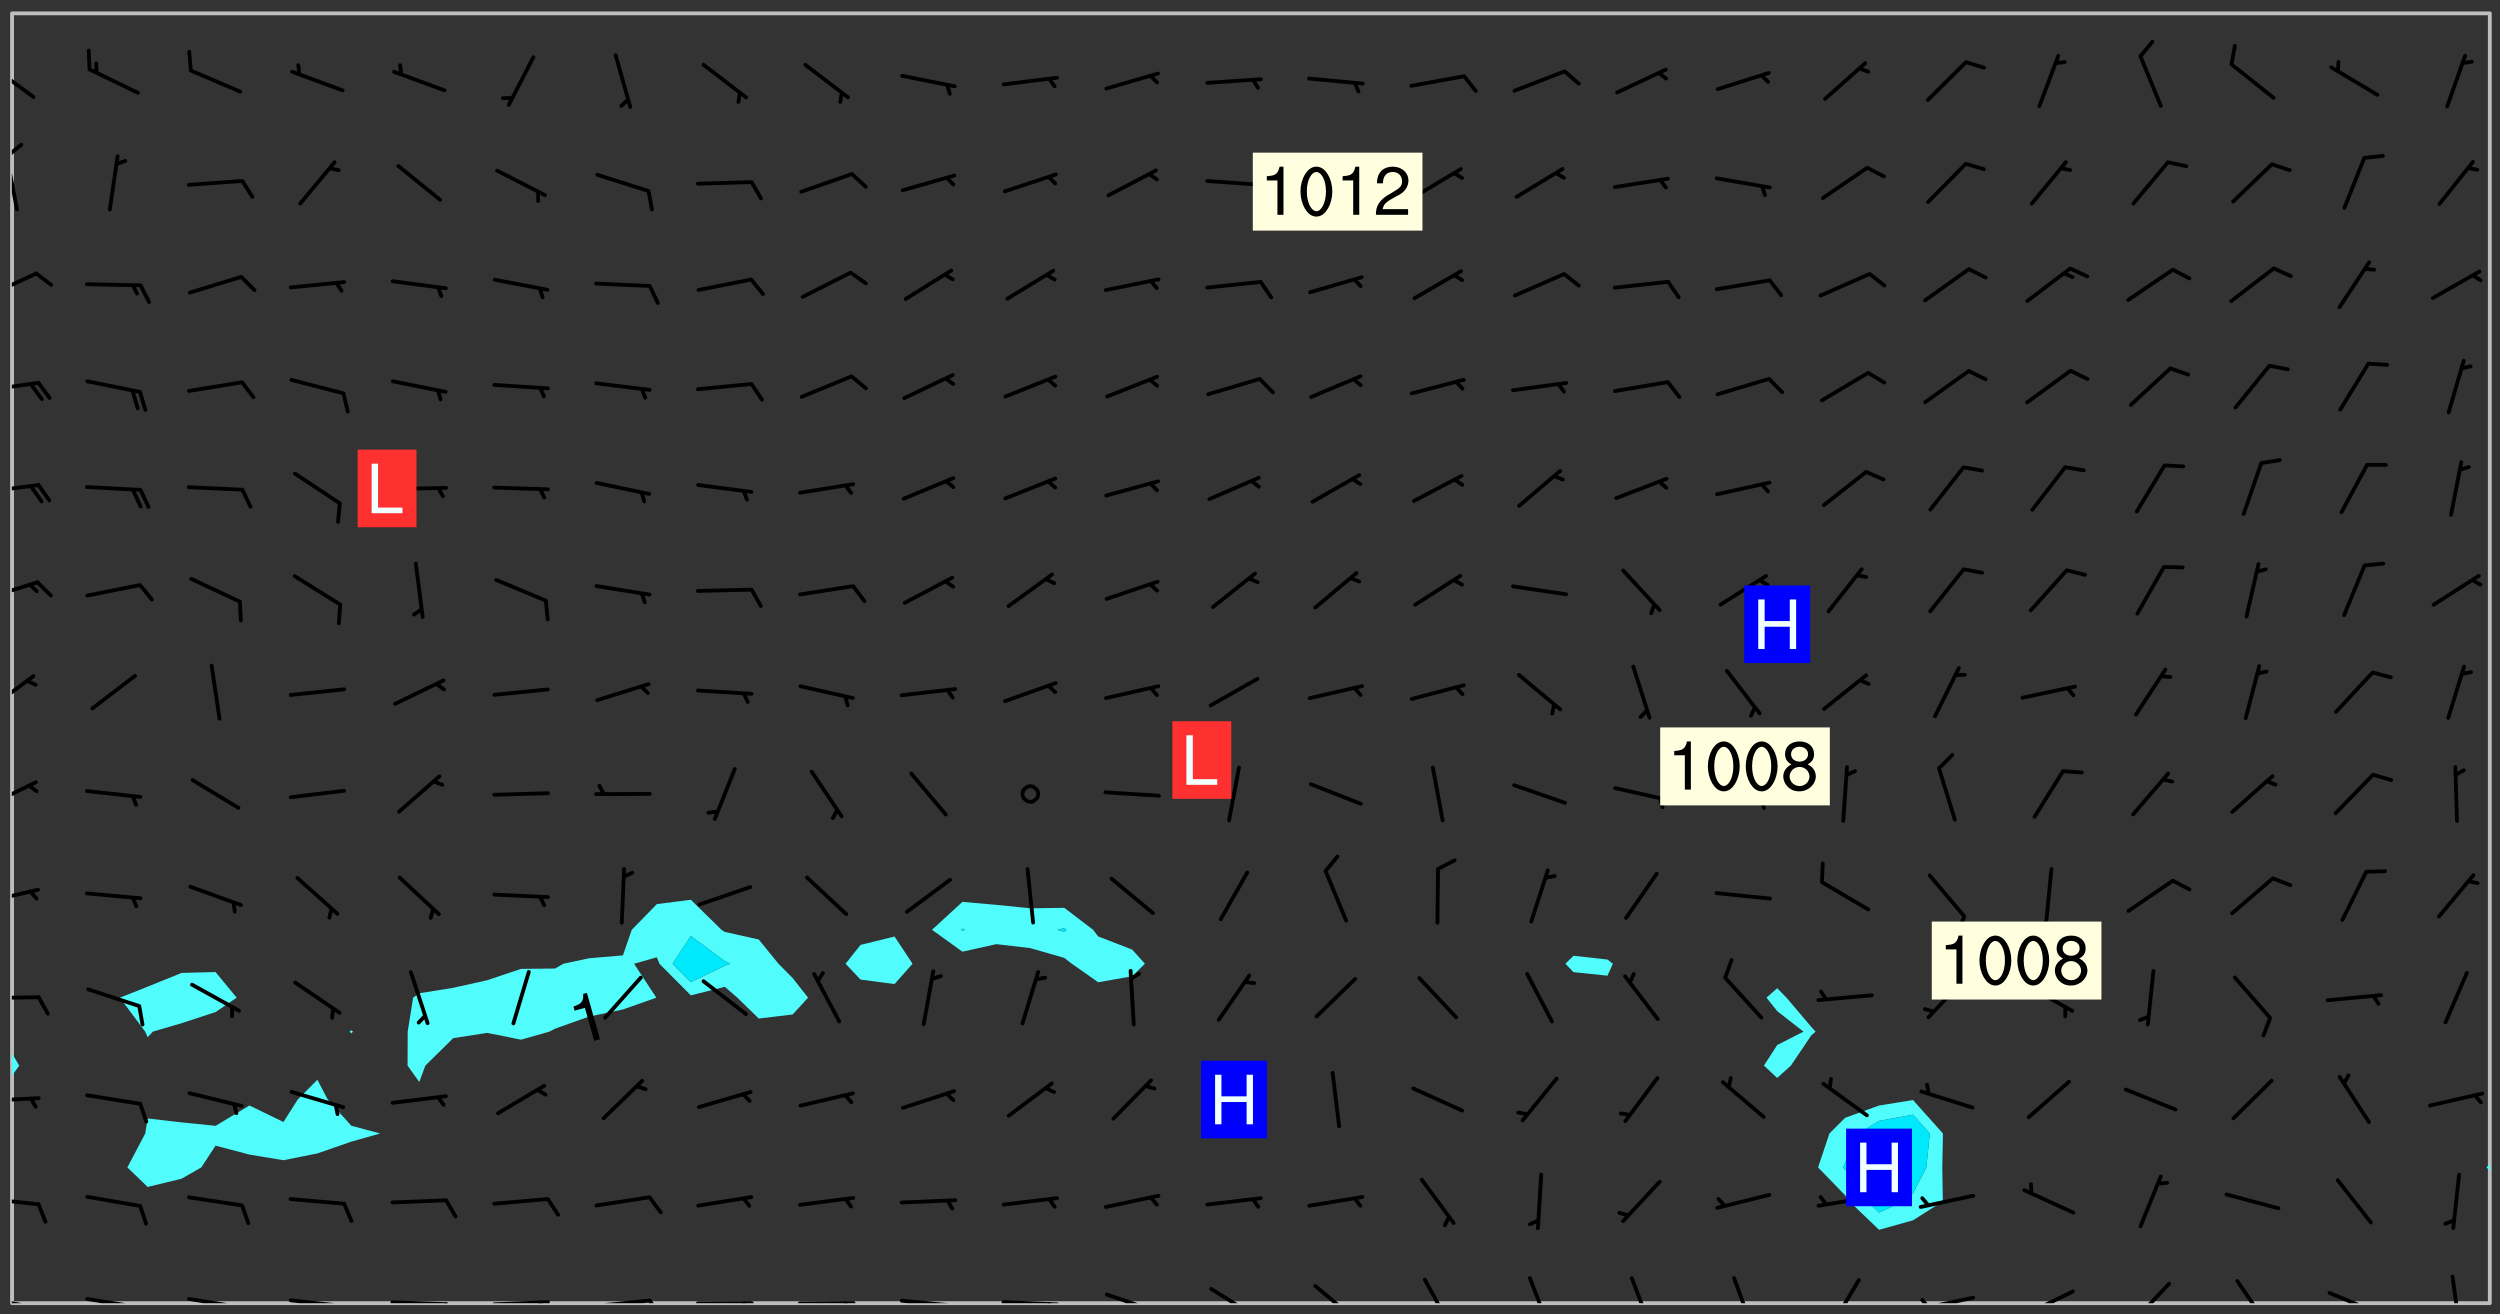 <svg xmlns="http://www.w3.org/2000/svg" role="img" xmlns:xlink="http://www.w3.org/1999/xlink" viewBox="142.45 309.95 326.84 171.84"><rect x="142.45" y="309.95" width="326.84" height="171.84" fill="#333333" stroke="none"/><defs><clipPath id="clip2"><path d="M 144 450 L 145 450 L 145 480.328 L 144 480.328 Z M 144 450"/></clipPath><clipPath id="clip3"><path d="M 144 311.672 L 145 311.672 L 145 448 L 144 448 Z M 144 311.672"/></clipPath><clipPath id="clip4"><path d="M 144 311.672 L 468 311.672 L 468 480.328 L 144 480.328 Z M 144 311.672"/></clipPath><clipPath id="clip5"><path d="M 467 463 L 468 463 L 468 480.328 L 467 480.328 Z M 467 463"/></clipPath><clipPath id="clip6"><path d="M 467 311.672 L 468 311.672 L 468 463 L 467 463 Z M 467 311.672"/></clipPath><clipPath id="clip7"><path d="M 144 479 L 148 479 L 148 480.328 L 144 480.328 Z M 144 479"/></clipPath><clipPath id="clip8"><path d="M 147 480 L 149 480 L 149 480.328 L 147 480.328 Z M 147 480"/></clipPath><clipPath id="clip9"><path d="M 153 479 L 162 479 L 162 480.328 L 153 480.328 Z M 153 479"/></clipPath><clipPath id="clip10"><path d="M 160 480 L 162 480 L 162 480.328 L 160 480.328 Z M 160 480"/></clipPath><clipPath id="clip11"><path d="M 166 479 L 175 479 L 175 480.328 L 166 480.328 Z M 166 479"/></clipPath><clipPath id="clip12"><path d="M 173 480 L 176 480 L 176 480.328 L 173 480.328 Z M 173 480"/></clipPath><clipPath id="clip13"><path d="M 180 479 L 188 479 L 188 480.328 L 180 480.328 Z M 180 479"/></clipPath><clipPath id="clip14"><path d="M 187 480 L 189 480 L 189 480.328 L 187 480.328 Z M 187 480"/></clipPath><clipPath id="clip15"><path d="M 193 479 L 202 479 L 202 480.328 L 193 480.328 Z M 193 479"/></clipPath><clipPath id="clip16"><path d="M 200 480 L 203 480 L 203 480.328 L 200 480.328 Z M 200 480"/></clipPath><clipPath id="clip17"><path d="M 206 479 L 215 479 L 215 480.328 L 206 480.328 Z M 206 479"/></clipPath><clipPath id="clip18"><path d="M 212 479 L 214 479 L 214 480.328 L 212 480.328 Z M 212 479"/></clipPath><clipPath id="clip19"><path d="M 220 479 L 228 479 L 228 480.328 L 220 480.328 Z M 220 479"/></clipPath><clipPath id="clip20"><path d="M 227 479 L 229 479 L 229 480.328 L 227 480.328 Z M 227 479"/></clipPath><clipPath id="clip21"><path d="M 233 480 L 241 480 L 241 480.328 L 233 480.328 Z M 233 480"/></clipPath><clipPath id="clip22"><path d="M 239 480 L 241 480 L 241 480.328 L 239 480.328 Z M 239 480"/></clipPath><clipPath id="clip23"><path d="M 246 480 L 255 480 L 255 480.328 L 246 480.328 Z M 246 480"/></clipPath><clipPath id="clip24"><path d="M 252 480 L 254 480 L 254 480.328 L 252 480.328 Z M 252 480"/></clipPath><clipPath id="clip25"><path d="M 260 479 L 268 479 L 268 480.328 L 260 480.328 Z M 260 479"/></clipPath><clipPath id="clip26"><path d="M 266 480 L 268 480 L 268 480.328 L 266 480.328 Z M 266 480"/></clipPath><clipPath id="clip27"><path d="M 273 479 L 281 479 L 281 480.328 L 273 480.328 Z M 273 479"/></clipPath><clipPath id="clip28"><path d="M 279 480 L 281 480 L 281 480.328 L 279 480.328 Z M 279 480"/></clipPath><clipPath id="clip29"><path d="M 286 478 L 295 478 L 295 480.328 L 286 480.328 Z M 286 478"/></clipPath><clipPath id="clip30"><path d="M 292 480 L 294 480 L 294 480.328 L 292 480.328 Z M 292 480"/></clipPath><clipPath id="clip31"><path d="M 300 478 L 308 478 L 308 480.328 L 300 480.328 Z M 300 478"/></clipPath><clipPath id="clip32"><path d="M 314 477 L 321 477 L 321 480.328 L 314 480.328 Z M 314 477"/></clipPath><clipPath id="clip33"><path d="M 328 476 L 333 476 L 333 480.328 L 328 480.328 Z M 328 476"/></clipPath><clipPath id="clip34"><path d="M 342 476 L 346 476 L 346 480.328 L 342 480.328 Z M 342 476"/></clipPath><clipPath id="clip35"><path d="M 355 476 L 359 476 L 359 480.328 L 355 480.328 Z M 355 476"/></clipPath><clipPath id="clip36"><path d="M 368 476 L 372 476 L 372 480.328 L 368 480.328 Z M 368 476"/></clipPath><clipPath id="clip37"><path d="M 381 477 L 386 477 L 386 480.328 L 381 480.328 Z M 381 477"/></clipPath><clipPath id="clip38"><path d="M 393 479 L 401 479 L 401 480.328 L 393 480.328 Z M 393 479"/></clipPath><clipPath id="clip39"><path d="M 393 479 L 395 479 L 395 480.328 L 393 480.328 Z M 393 479"/></clipPath><clipPath id="clip40"><path d="M 406 478 L 414 478 L 414 480.328 L 406 480.328 Z M 406 478"/></clipPath><clipPath id="clip41"><path d="M 420 477 L 427 477 L 427 480.328 L 420 480.328 Z M 420 477"/></clipPath><clipPath id="clip42"><path d="M 434 477 L 440 477 L 440 480.328 L 434 480.328 Z M 434 477"/></clipPath><clipPath id="clip43"><path d="M 446 478 L 454 478 L 454 480.328 L 446 480.328 Z M 446 478"/></clipPath><clipPath id="clip44"><path d="M 462 476 L 465 476 L 465 480.328 L 462 480.328 Z M 462 476"/></clipPath><clipPath id="clip45"><path d="M 144 466 L 148 466 L 148 468 L 144 468 Z M 144 466"/></clipPath><clipPath id="clip46"><path d="M 144 453 L 148 453 L 148 455 L 144 455 Z M 144 453"/></clipPath><clipPath id="clip47"><path d="M 144 440 L 148 440 L 148 441 L 144 441 Z M 144 440"/></clipPath><clipPath id="clip48"><path d="M 144 426 L 148 426 L 148 429 L 144 429 Z M 144 426"/></clipPath><clipPath id="clip49"><path d="M 144 411 L 148 411 L 148 416 L 144 416 Z M 144 411"/></clipPath><clipPath id="clip50"><path d="M 144 398 L 148 398 L 148 403 L 144 403 Z M 144 398"/></clipPath><clipPath id="clip51"><path d="M 144 385 L 148 385 L 148 389 L 144 389 Z M 144 385"/></clipPath><clipPath id="clip52"><path d="M 144 373 L 148 373 L 148 375 L 144 375 Z M 144 373"/></clipPath><clipPath id="clip53"><path d="M 144 359 L 148 359 L 148 362 L 144 362 Z M 144 359"/></clipPath><clipPath id="clip54"><path d="M 144 345 L 148 345 L 148 349 L 144 349 Z M 144 345"/></clipPath><clipPath id="clip55"><path d="M 144 330 L 145 330 L 145 338 L 144 338 Z M 144 330"/></clipPath><clipPath id="clip56"><path d="M 144 328 L 146 328 L 146 331 L 144 331 Z M 144 328"/></clipPath><clipPath id="clip57"><path d="M 144 318 L 148 318 L 148 323 L 144 323 Z M 144 318"/></clipPath><g id="surface903" clip-path="url(#clip1)"><path fill="#fff" fill-opacity="0" fill-rule="evenodd" d="M 0 0 L 1000 0 L 1000 1000 L 0 1000 Z M 0 0"/><path fill="#d3d3d3" fill-opacity="0" fill-rule="evenodd" d="M162.152 355.867L161.918 356.16 161.977 356.395 162.094 356.566 162.27 356.801 162.562 357.148 162.676 357.207 162.793 357.035 162.852 356.801 163.027 356.625 163.492 356.449 164.191 356.449 164.426 356.742 164.715 357.559 164.773 357.734 164.949 357.965 165.301 358.199 166 358.898 166.172 359.074 166.406 359.422 166.641 359.832 166.93 360.414 167.34 360.879 167.57 361.113 167.805 361.289 167.922 361.52 168.098 361.812 168.27 362.977 168.27 363.211 168.328 363.5 168.387 363.617 168.504 363.734 168.852 364.145 168.969 364.316 169.145 364.492 169.32 364.727 169.438 364.898 169.609 365.25 169.668 365.484 169.902 365.891 170.137 365.832 169.961 366.008 169.902 366.938 169.32 366.938 169.086 366.824 168.738 366.938 168.621 367.055 168.562 367.348 168.504 367.523 168.387 367.695 167.922 367.988 167.863 368.223 167.805 368.336 167.805 368.98 167.863 369.152 167.863 369.562 167.922 369.621 167.922 370.027 167.98 370.434 168.098 370.609 168.156 370.668 168.387 371.309 168.328 371.602 168.328 372.301 168.27 372.883 168.27 373.117 168.211 373.348 168.156 373.699 168.156 375.621 168.211 375.738 168.637 375.738 168.27 375.855 168.246 376.207 169.137 377.375 170.879 377.914 172.219 378.273 172.219 378.812 172.309 379.621 172.844 380.336 174.363 380.605 175.254 380.52 175.344 381.684 175.879 381.863 177.039 381.684 179.094 380.699 180.254 380.336 182.133 380.16 183.828 379.98 183.648 380.699 182.133 380.785 180.883 380.875 180.078 381.145 179.004 381.953 179.273 382.672 179.809 383.57 179.629 384.195 179.363 385.004 179.629 386.082 180.254 386.98 181.059 387.16 182.309 386.98 182.043 387.703 182.141 388.207 182.195 388.5 182.195 388.672 182.254 388.965 182.254 389.371 182.43 389.488 182.781 389.605 183.188 389.605 183.48 389.43 183.594 389.312 183.652 389.195 183.77 388.965 183.828 388.789 184.18 388.324 184.41 388.148 184.586 388.09 184.762 388.148 184.82 388.324 184.938 389.312 184.992 389.781 185.051 389.953 185.168 390.188 185.344 390.246 186.16 390.305 186.449 390.305 186.566 390.539 186.625 390.945 186.684 391.297 186.684 392.402 186.801 392.695 186.918 393.043 187.207 393.742 187.383 394.094 187.965 394.848 188.316 395.023 188.488 395.082 188.957 395.316 189.598 395.781 189.945 396.016 190.238 396.191 190.531 396.246 190.762 396.309 191.578 396.656 191.871 396.832 191.984 397.004 192.336 397.355 192.453 397.531 192.977 398.172 192.977 398.461 193.035 398.812 193.035 399.16 193.094 399.512 193.152 399.801 193.27 399.859 193.441 399.918 193.617 399.918 194.199 400.152 194.375 400.27 194.551 400.559 194.727 400.793 194.84 401.027 195.133 401.258 195.25 401.375 195.25 401.785 195.309 401.84 195.598 402.074 195.832 402.191 195.891 402.309 196.008 402.48 196.066 402.598 196.297 402.832 196.355 403.008 196.59 403.066 196.707 403.125 196.59 403.238 196.531 403.355 196.531 403.473 196.414 403.766 196.297 404.055 196.297 404.637 196.473 404.754 196.59 404.812 196.648 404.93 196.766 405.047 196.879 405.105 197.055 405.453 197.113 405.805 197.172 406.211 197.172 406.387 197.113 406.562 196.996 407.262 196.996 407.434 197.113 407.609 197.406 407.902 197.812 407.902 197.988 408.02 198.105 408.191 198.223 408.484 198.223 408.719 197.695 408.719 197.465 408.484 197.23 408.484 197.055 408.543 196.996 409.242 197.055 409.59 197.172 409.766 197.348 410.176 197.465 410.406 197.754 410.875 197.93 410.93 198.453 410.93 198.688 410.988 199.445 411.629 199.504 411.922 199.504 412.156 199.562 412.215 199.793 412.562 199.793 412.914 199.676 413.086 199.676 413.379 199.969 413.668 200.262 413.844 200.434 413.902 200.727 414.078 201.02 414.195 201.602 414.602 201.891 414.836 202.184 415.012 202.402 415.172 202.418 415.184 202.648 415.359 203.289 415.883 203.465 416.117 203.582 416.293 203.758 416.469 203.871 416.641 203.871 417.281 203.988 417.457 204.457 417.574 205.039 417.691 205.273 417.75 205.504 417.863 205.797 417.98 205.91 418.039 206.496 418.391 206.785 418.562 206.961 418.625 207.137 418.68 207.312 418.738 208.012 419.09 208.301 419.266 208.535 419.32 208.824 419.496 209.059 419.613 209.699 420.02 209.992 420.137 210.164 420.195 210.398 420.254 210.809 420.312 211.039 420.371 211.273 420.488 211.332 420.66 210.922 420.836 211.391 420.895 211.449 421.188 211.562 421.422 211.738 421.477 211.973 421.535 212.148 421.594 212.555 421.711 213.195 421.945 213.312 422.117 213.371 422.352 213.371 422.527 213.312 422.645 213.254 423.051 213.488 423.285 213.605 423.344 213.953 423.461 214.594 423.691 214.77 423.809 215.059 423.926 215.234 424.102 215.469 424.566 216.051 425.672 216.227 425.848 216.574 426.023 216.75 426.141 217.102 426.258 218.148 426.781 218.383 426.84 218.848 426.953 219.141 427.012 219.605 427.188 220.363 427.77 220.598 428.004 220.945 428.469 221.121 428.645 221.41 428.879 222.227 429.578 222.52 429.754 222.809 430.043 223.102 430.219 223.395 430.508 224.09 431.148 224.266 431.324 224.559 431.559 224.848 431.793 225.316 432.082 225.957 432.664 226.305 432.898 226.539 433.191 226.887 433.539 227.238 434.004 228.172 434.996 228.52 435.402 228.637 435.578 228.871 435.637 228.984 435.754 229.629 435.93 229.859 436.043 230.094 436.102 230.387 436.277 230.617 436.395 231.551 437.094 231.957 437.5 232.191 437.676 232.598 437.852 232.832 437.969 233.648 438.316 233.996 438.551 234.23 438.668 234.523 438.957 234.754 439.074 235.512 439.426 235.863 439.598 236.094 439.656 236.387 439.773 236.621 439.832 237.492 440.008 238.309 440.008 238.777 440.238 238.949 440.297 239.824 440.996 240.289 441.113 240.582 441.172 240.758 441.23 240.988 441.289 241.457 441.348 241.805 441.406 242.156 441.465 242.562 441.523 242.855 441.523 243.027 441.582 243.027 441.812 243.203 441.988 243.496 441.988 243.844 442.047 244.195 442.105 244.895 442.223 245.535 442.223 246 441.988 246.293 441.812 246.465 441.695 246.875 441.523 247.164 441.348 248.098 440.883 248.566 440.59 249.09 440.297 249.555 440.125 250.02 439.949 251.07 439.484 251.359 439.367 251.77 439.25 252.059 439.133 252.586 438.957 254.102 438.258 254.684 437.91 254.973 437.852 255.266 437.793 255.613 437.676 256.488 437.445 256.84 437.328 256.953 437.328 257.188 437.27 258.062 437.035 258.297 436.977 259.109 436.977 259.461 436.918 260.277 436.801 260.449 436.742 260.801 436.688 261.094 436.629 261.324 436.57 262.141 436.395 262.316 436.336 262.664 436.336 262.898 436.277 263.363 436.16 264.121 435.988 264.355 435.93 264.703 435.93 265.113 435.812 265.402 435.754 266.688 435.695 266.977 435.695 267.387 435.637 267.617 435.578 267.793 435.578 268.668 435.461 269.074 435.461 269.484 435.344 269.832 435.344 270.184 435.23 271.055 435.172 272.805 435.172 273.852 435.461 274.262 435.578 274.551 435.695 274.902 435.812 275.191 435.93 276.242 436.102 276.531 436.16 276.824 436.16 277.117 436.219 277.289 436.277 277.699 436.336 277.871 436.395 277.988 436.453 278.105 436.453 278.223 436.512 278.574 436.57 278.688 436.57 279.098 436.637 281.02 437.031 282.945 437.426 284.465 437.875 286.16 438.594 288.305 439.398 289.91 438.68 291.34 437.875 292.5 436.797 293.75 436.348 296.785 435.629 298.66 435.27 300.805 433.922 303.039 432.668 305.539 431.41 307.234 430.961 309.02 430.781 310.18 430.512 310.805 431.051 312.145 430.781 312.859 429.793 313.844 428.449 314.289 428.27 315.094 427.91 316.969 427.371 318.754 426.922 320.004 426.652 321.164 426.562 322.863 426.473 324.824 426.203 326.074 426.113 326.613 426.113 327.238 426.023 328.129 426.023 330.273 425.844 332.684 425.664 335.273 425.574 336.969 425.754 338.578 425.844 340.008 426.203 341.168 426.922 343.043 427.91 344.203 429.438 344.469 430.152 345.098 430.242 345.453 431.141 345.988 431.68 346.523 433.207 347.598 433.566 348.133 433.566 347.328 434.102 347.418 435.809 348.133 438.504 349.023 439.309 349.918 440.297 350.633 441.555 352.418 442.094 353.938 441.914 354.293 443.258 355.902 442.453 356.883 441.914 357.152 442.184 357.469 441.969 357.688 441.824 358.488 442.273 358.938 441.914 359.293 441.914 359.828 441.645 360.367 440.926 360.902 440.656 361.527 439.668 362.688 440.117 363.527 440.488 364.922 441.105 366.617 440.926 368.223 440.926 370.008 441.016 370.188 439.309 370.723 437.965 371.527 438.234 372.02 439.082 372.422 439.488 372.332 440.027 372.332 440.387 373.047 440.836 373.758 440.566 375.188 440.566 375.547 441.555 375.992 442.812 376.707 444.156 377.957 444.785 379.652 445.414 380.367 445.234 380.547 444.695 381.527 444.605 381.977 444.965 382.062 446.223 381.797 446.852 381.262 447.031 381.262 447.57 381.977 448.555 382.242 449.094 383.227 450.082 384.027 451.16 383.762 451.52 383.672 452.418 383.047 454.75 382.691 456.816 382.602 458.609 382.422 459.328 382.332 459.867 382.332 461.305 381.352 463.188 380.992 464.895 380.457 465.793 379.652 466.961 379.387 467.5 381.441 468.754 381.527 469.113 381.172 469.652 381.082 469.473 381.082 470.281 381.172 471.719 380.727 472.434 379.652 472.527 379.387 473.242 379.922 474.141 380.727 474.859 381.887 475.668 383.227 475.938 383.672 476.297 383.316 476.746 381.527 476.656 380.277 476.207 379.562 475.488 378.938 475.398 378.762 478.988 378.574 480.297 467.934 480.297 467.934 311.703 412.664 311.703 412.664 360.785 413.426 360.91 416.715 361.453 418.738 364.289 418.738 367.043 421.09 367.375 423.438 367.707 427.488 367.707 426.109 371.867 424.086 372.574 422.062 373.277 421.52 373.621 418.926 375.238 418.738 375.355 416.715 373.277 415.984 370.535 413.312 368.457 411.938 364.957 411.871 364.875 409.914 362.203 412.664 360.785 412.664 311.703 294.422 311.703 294.422 403.117 294.539 403.148 294.672 403.16 294.746 403.234 294.852 403.281 294.941 403.34 295.027 403.398 295.117 403.457 295.414 403.754 295.473 403.844 295.504 403.961 295.531 404.078 295.547 404.215 295.516 404.332 295.457 404.422 295.398 404.508 295.355 404.613 295.309 404.715 295.281 404.836 295.281 404.98 295.457 405.25 295.605 405.398 295.68 405.484 295.754 405.559 295.797 405.664 295.859 405.754 295.918 405.84 295.961 405.945 296.02 406.035 296.066 406.137 296.109 406.242 296.168 406.328 296.285 406.508 296.359 406.582 296.422 406.668 296.48 406.758 296.523 406.863 296.582 406.953 296.641 407.039 296.703 407.129 296.762 407.219 296.805 407.32 296.922 407.5 296.996 407.574 297.055 407.66 297.129 407.734 297.219 407.793 297.324 407.84 297.473 407.84 297.605 407.824 297.738 407.84 297.84 407.793 297.914 407.719 297.961 407.617 297.945 407.484 297.945 407.336 297.898 407.23 297.871 407.113 297.824 407.012 297.797 406.891 297.754 406.789 297.691 406.699 297.648 406.598 297.605 406.492 297.574 406.375 297.559 406.242 297.547 406.105 297.633 406.047 297.691 405.961 297.812 405.93 297.855 406.035 297.871 406.168 297.871 406.285 297.93 406.387 297.988 406.477 298.078 406.535 298.227 406.684 298.285 406.773 298.328 406.879 298.316 406.98 298.402 407.039 298.508 407.086 298.594 407.145 298.684 407.203 298.758 407.277 298.641 407.305 298.535 407.352 298.449 407.41 298.375 407.484 298.316 407.574 298.254 407.66 298.227 407.781 298.18 407.883 298.137 407.988 298.105 408.105 298.094 408.238 298.078 408.371 298.078 408.52 298.105 408.637 298.152 408.742 298.195 408.844 298.254 408.934 298.328 409.008 298.418 409.066 298.492 409.141 298.582 409.199 298.641 409.289 298.684 409.395 298.73 409.496 298.848 409.527 298.98 409.543 299.129 409.543 299.246 409.512 299.352 409.555 299.395 409.66 299.441 409.762 299.469 409.883 299.5 410 299.527 410.117 299.559 410.238 299.586 410.355 299.691 410.398 299.793 410.445 299.926 410.43 300.074 410.578 300.137 410.664 300.211 410.738 300.281 410.812 300.371 410.875 300.477 410.918 300.578 410.961 300.695 410.992 300.832 411.008 300.949 410.977 301.023 410.902 301.051 410.785 301.039 410.652 301.008 410.531 300.98 410.414 301.023 410.309 301.141 410.309 301.23 410.371 301.348 410.398 301.496 410.398 301.629 410.414 301.777 410.414 301.91 410.43 302.043 410.414 302.191 410.414 302.324 410.398 302.457 410.387 302.594 410.398 302.711 410.371 302.844 410.355 303.035 410.297 302.977 410.473 302.961 410.605 302.934 410.727 302.918 410.859 302.859 410.945 302.727 410.961 302.621 411.008 302.516 411.051 302.398 411.082 302.281 411.109 302.016 411.141 301.867 411.141 301.734 411.156 301.66 411.23 301.719 411.316 301.867 411.465 301.984 411.645 302.059 411.715 302.148 411.777 302.238 411.836 302.324 411.895 302.414 411.953 302.516 411.996 302.621 412.059 302.727 412.102 302.812 412.16 302.918 412.207 303.02 412.25 303.199 412.367 303.258 412.457 303.215 412.559 303.168 412.664 303.184 412.797 303.406 413.02 303.465 413.109 303.508 413.211 303.539 413.332 303.582 413.434 303.598 413.566 303.629 413.684 303.641 413.82 303.672 413.938 303.82 414.086 303.922 414.129 304.027 414.172 304.145 414.203 304.277 414.219 304.414 414.234 304.531 414.234 304.648 414.203 304.738 414.145 304.781 414.039 304.828 413.938 304.871 413.832 304.902 413.715 304.914 413.582 304.914 413.434 304.902 413.301 304.887 413.168 304.855 413.051 304.812 412.945 304.766 412.84 304.723 412.738 304.68 412.633 304.664 412.5 304.68 412.367 304.707 412.25 304.738 412.133 304.766 412.012 304.812 411.91 304.902 411.852 304.988 411.789 305.062 411.715 305.152 411.656 305.375 411.434 305.434 411.348 305.508 411.273 305.625 411.094 305.684 411.008 305.684 410.859 305.609 410.785 305.508 410.738 305.402 410.695 305.301 410.652 305.242 410.562 305.195 410.457 305.168 410.34 305.258 410.281 305.375 410.25 305.477 410.207 305.656 410.09 305.805 409.941 305.816 409.809 305.805 409.703 305.715 409.645 305.582 409.66 305.434 409.66 305.301 409.676 305.168 409.66 305.047 409.629 304.961 409.57 304.887 409.496 304.828 409.406 304.766 409.32 304.648 409.141 304.59 409.055 304.621 408.934 304.707 408.875 304.828 408.844 304.887 408.758 304.887 408.637 304.855 408.52 304.797 408.43 304.738 408.344 304.691 408.238 304.664 408.121 304.648 407.988 304.707 407.898 304.781 407.824 304.871 407.766 304.988 407.586 305.062 407.512 305.121 407.426 305.27 407.277 305.391 407.246 305.523 407.23 305.656 407.246 305.73 407.32 305.773 407.426 305.789 407.559 305.758 407.676 305.641 407.707 305.508 407.719 305.359 407.867 305.316 407.973 305.27 408.074 305.242 408.195 305.211 408.312 305.211 408.461 305.242 408.578 305.285 408.684 305.344 408.773 305.418 408.844 305.492 408.918 305.609 408.949 305.73 408.977 305.848 408.949 305.98 408.934 306.098 408.934 306.188 408.992 306.262 409.066 306.309 409.172 306.367 409.258 306.469 409.305 306.602 409.32 306.707 409.363 306.793 409.422 306.781 409.527 306.707 409.602 306.527 409.719 306.469 409.809 306.379 409.867 306.309 409.941 306.234 410.016 306.172 410.105 306.145 410.223 306.129 410.355 306.145 410.488 306.129 410.621 306.129 410.77 306.145 410.902 306.172 411.02 306.203 411.141 306.277 411.215 306.367 411.273 306.453 411.332 306.543 411.391 306.66 411.422 306.66 411.508 306.559 411.555 306.469 411.613 306.203 411.645 306.086 411.672 305.938 411.672 305.832 411.715 305.73 411.762 305.672 411.852 305.609 412.086 305.598 412.219 305.566 412.34 305.551 412.473 305.551 412.766 305.539 412.898 305.551 413.035 305.566 413.168 305.699 413.184 305.832 413.195 305.953 413.227 306.039 413.285 306.113 413.359 306.16 413.465 306.203 413.566 306.219 413.699 306.219 414.145 306.203 414.277 306.203 414.723 306.234 414.988 306.262 415.105 306.277 415.238 306.309 415.355 306.395 415.566 306.426 415.832 306.426 415.98 306.395 416.098 306.367 416.215 306.336 416.336 306.309 416.453 306.277 416.57 306.246 416.691 306.234 416.824 306.219 416.957 306.309 417.016 306.426 416.984 306.527 417 306.574 417.105 306.543 417.371 306.543 417.812 306.5 417.918 306.453 418.023 306.41 418.125 306.367 418.23 306.309 418.316 306.277 418.438 306.234 418.555 306.203 418.672 306.188 418.805 306.203 418.938 306.262 419.027 306.367 419.074 306.453 419.133 306.512 419.219 306.5 419.355 306.469 419.473 306.426 419.574 306.426 420.02 306.41 420.152 306.41 420.301 306.379 420.418 306.336 420.523 306.309 420.641 306.262 420.746 306.219 420.848 306.188 420.969 306.16 421.086 306.129 421.219 306.098 421.336 306.07 421.453 306.027 421.559 305.996 421.676 305.965 421.797 305.953 421.93 305.938 422.062 305.938 422.359 305.965 422.477 305.965 422.625 306.012 423.023 306.039 423.141 306.098 423.23 306.219 423.262 306.367 423.262 306.5 423.246 306.559 423.336 306.559 423.453 306.5 423.543 306.41 423.602 306.309 423.645 306.203 423.691 306.113 423.75 306.027 423.809 305.891 423.824 305.773 423.793 305.641 423.777 305.539 423.824 305.477 423.91 305.465 424.047 305.449 424.18 305.418 424.297 305.391 424.414 305.375 424.547 305.344 424.668 305.344 424.965 305.359 425.098 305.391 425.215 305.391 425.363 305.402 425.496 305.402 425.645 305.375 425.762 305.328 425.863 305.301 425.984 305.27 426.102 305.211 426.191 305.137 426.266 305.035 426.309 304.93 426.355 304.812 426.383 304.691 426.414 304.59 426.367 304.648 426.281 304.754 426.234 304.781 426.117 304.812 426 304.84 425.879 304.871 425.762 304.871 425.613 304.887 425.48 304.855 425.363 304.812 425.258 304.707 425.273 304.633 425.348 304.531 425.391 304.441 425.453 304.367 425.527 304.324 425.629 304.309 425.762 304.277 425.879 304.25 426 304.219 426.117 304.191 426.234 304.16 426.355 304.133 426.473 304.102 426.59 304.059 426.695 303.969 426.754 303.879 426.754 303.762 426.723 303.73 426.637 303.746 426.5 303.715 426.383 303.715 426.234 303.703 426.102 303.703 425.953 303.641 425.719 303.613 425.598 303.57 425.496 303.523 425.391 303.465 425.305 303.406 425.215 303.363 425.109 303.301 425.023 303.152 424.875 303.082 424.801 302.977 424.754 302.871 424.711 302.77 424.668 302.473 424.371 302.383 424.297 302.297 424.238 302.191 424.195 302.102 424.133 302.016 424.074 301.91 424.031 301.82 423.973 301.734 423.91 301.66 423.84 301.555 423.793 301.469 423.734 301.363 423.691 301.273 423.629 301.172 423.586 301.066 423.543 300.98 423.484 300.875 423.438 300.77 423.395 300.668 423.348 300.578 423.289 300.477 423.246 300.371 423.203 300.281 423.141 300.164 423.113 300.031 423.098 299.898 423.113 299.75 423.113 299.617 423.129 299.5 423.098 299.41 423.039 299.336 422.965 299.246 422.906 299.145 422.859 298.996 422.859 298.875 422.832 298.773 422.789 298.699 422.715 298.582 422.535 298.492 422.477 298.391 422.434 298.301 422.371 298.195 422.328 298.105 422.27 298.02 422.211 297.914 422.164 297.855 422.078 297.797 421.988 297.754 421.883 297.707 421.781 297.633 421.707 297.547 421.648 297.473 421.574 297.383 421.516 297.16 421.293 297.117 421.188 297.086 420.922 297.191 420.879 297.336 420.879 297.441 420.922 297.516 420.996 297.605 421.055 297.691 421.113 297.797 421.16 297.887 421.219 298.035 421.367 298.105 421.441 298.254 421.59 298.316 421.676 298.391 421.75 298.477 421.809 298.551 421.883 298.641 421.945 298.73 422.004 298.816 422.062 299.086 422.238 299.188 422.285 299.293 422.328 299.395 422.371 299.441 422.297 299.5 422.211 299.574 422.137 299.645 422.062 299.75 422.105 299.824 422.18 299.883 422.27 299.926 422.371 299.973 422.477 300.016 422.582 300.137 422.609 300.254 422.582 300.328 422.492 300.371 422.387 300.43 422.297 300.504 422.223 300.609 422.18 300.727 422.152 300.859 422.164 300.949 422.223 301.098 422.371 301.156 422.461 301.199 422.566 301.246 422.668 301.289 422.773 301.332 422.875 301.438 422.922 301.543 422.965 301.676 422.98 301.762 422.922 301.82 422.832 301.895 422.758 302 422.715 302.117 422.742 302.223 422.789 302.324 422.832 302.43 422.875 302.531 422.922 302.711 423.039 302.711 423.156 302.695 423.289 302.711 423.422 302.727 423.559 302.785 423.645 302.887 423.691 303.008 423.719 303.125 423.75 303.273 423.75 303.391 423.719 303.449 423.629 303.629 423.512 303.688 423.422 303.762 423.348 303.82 423.262 303.938 423.082 304.117 422.965 304.234 422.996 304.324 423.055 304.367 423.129 304.352 423.262 304.352 423.379 304.441 423.438 304.59 423.438 304.723 423.422 304.855 423.41 305.121 423.379 305.227 423.336 305.344 423.305 305.465 423.277 305.539 423.203 305.609 423.129 305.672 423.039 305.656 422.934 305.609 422.832 305.508 422.789 305.402 422.773 305.285 422.801 305.02 422.832 304.871 422.832 304.797 422.758 304.707 422.699 304.59 422.668 304.473 422.641 304.34 422.625 304.191 422.625 304.059 422.641 303.762 422.641 303.656 422.594 303.508 422.445 303.465 422.344 303.406 422.254 303.629 422.031 303.715 421.973 303.82 421.93 303.938 421.898 304.07 421.883 304.203 421.898 304.34 421.914 304.441 421.957 304.574 421.945 304.664 421.883 304.766 421.84 304.828 421.75 304.781 421.648 304.691 421.59 304.574 421.559 304.473 421.516 304.414 421.426 304.352 421.336 304.352 421.219 304.367 421.086 304.473 421.039 304.547 420.969 304.547 420.848 304.457 420.789 304.426 420.672 304.516 420.613 304.59 420.539 304.633 420.434 304.691 420.344 304.738 420.242 304.754 420.109 304.754 419.961 304.707 419.855 304.664 419.754 304.574 419.695 304.441 419.68 304.34 419.637 304.203 419.621 304.086 419.59 303.641 419.59 303.508 419.574 303.375 419.562 303.242 419.547 303.125 419.516 302.977 419.516 302.844 419.5 302.711 419.488 302.445 419.457 302.324 419.414 302.238 419.355 302.164 419.281 302.164 419.133 302.176 419 302.281 418.953 302.383 418.91 302.516 418.895 302.668 418.895 302.801 418.879 303.094 418.879 303.215 418.91 303.316 418.953 303.406 419.012 303.641 419.074 303.762 419.027 303.852 418.969 303.953 418.926 304.086 418.91 304.191 418.953 304.293 419 304.426 419.012 304.547 418.984 304.691 418.984 304.812 418.953 304.93 418.926 305.035 418.879 305.109 418.805 305.195 418.746 305.344 418.598 305.402 418.512 305.449 418.406 305.477 418.289 305.492 418.184 305.391 418.141 305.301 418.082 305.184 418.051 305.078 418.008 304.988 417.945 304.914 417.859 304.84 417.785 304.738 417.742 304.633 417.695 304.531 417.652 304.473 417.562 304.426 417.461 304.34 417.25 304.277 417.164 304.219 417.074 304.145 417 304.059 416.941 303.789 416.941 303.672 416.973 303.582 417.031 303.48 417.074 303.348 417.09 303.242 417.074 303.215 416.957 303.152 416.867 303.035 416.836 302.934 416.793 302.785 416.645 302.754 416.527 302.738 416.422 302.812 416.348 302.992 416.23 303.109 416.203 303.227 416.172 303.363 416.188 303.465 416.23 303.57 416.273 303.672 416.32 303.777 416.363 303.895 416.395 304.027 416.41 304.145 416.438 304.277 416.453 304.383 416.438 304.473 416.379 304.398 416.305 304.293 416.262 304.219 416.188 304.145 416.098 303.996 415.949 303.91 415.891 303.82 415.832 303.746 415.758 303.656 415.699 303.555 415.652 303.434 415.625 303.332 415.578 303.227 415.535 303.109 415.504 303.008 415.461 302.887 415.43 302.738 415.43 302.621 415.461 302.516 415.504 302.43 415.566 302.25 415.684 302.164 415.742 302.074 415.801 301.969 415.848 301.883 415.906 301.777 415.949 301.676 415.992 301.57 416.039 301.496 416.113 301.438 416.203 301.379 416.289 301.332 416.395 301.273 416.48 301.199 416.555 301.066 416.543 300.949 416.512 300.832 416.512 300.758 416.586 300.668 416.645 300.594 416.719 300.504 416.777 300.418 416.836 300.312 416.883 300.211 416.926 300.074 416.941 299.973 416.898 299.824 416.75 299.719 416.703 299.633 416.703 299.527 416.75 299.426 416.793 299.305 416.824 299.188 416.793 299.113 416.719 299.113 416.602 299.145 416.48 299.219 416.41 299.277 416.32 299.352 416.246 299.469 416.215 299.574 416.172 299.867 416.172 300 416.156 300.137 416.141 300.238 416.098 300.328 416.039 300.43 415.992 300.52 415.934 300.652 415.922 300.742 415.98 300.875 415.992 300.965 415.934 301.051 415.875 301.156 415.832 301.246 415.773 301.332 415.711 301.422 415.652 301.57 415.504 301.629 415.418 301.688 415.328 301.793 415.285 301.926 415.27 302.043 415.297 302.164 415.328 302.223 415.27 302.281 415.18 302.312 414.914 302.34 414.797 302.445 414.809 302.578 414.824 302.68 414.781 302.77 414.723 302.828 414.633 302.902 414.559 302.961 414.469 303.008 414.367 303.02 414.234 303.008 414.102 302.961 413.996 302.812 413.848 302.754 413.758 302.695 413.672 302.652 413.566 302.652 413.121 302.668 412.988 302.668 412.84 302.68 412.707 302.621 412.648 302.531 412.707 302.43 412.664 302.25 412.547 302.164 412.488 302.102 412.398 302.043 412.309 301.969 412.234 301.883 412.176 301.762 412.207 301.66 412.219 301.555 412.266 301.469 412.324 301.363 412.367 301.215 412.516 301.125 412.574 301.039 412.633 300.949 412.695 300.844 412.738 300.711 412.754 300.711 412.633 300.816 412.59 300.934 412.559 301.008 412.488 301.051 412.383 301.051 412.234 301.023 412.117 300.875 411.969 300.742 411.953 300.594 411.953 300.477 411.984 300.371 412.027 300.27 412.07 300.18 412.133 300.062 412.16 299.988 412.086 300 411.953 299.957 411.852 299.914 411.746 299.824 411.688 299.707 411.715 299.586 411.746 299.469 411.777 299.367 411.82 299.246 411.852 299.145 411.895 299.039 411.938 298.949 411.996 298.848 412.012 298.848 411.895 298.863 411.762 298.805 411.672 298.73 411.715 298.582 411.863 298.523 411.953 298.449 412.027 298.402 412.133 298.359 412.234 298.285 412.309 298.227 412.398 298.152 412.473 298.094 412.559 298.02 412.633 297.93 412.695 297.855 412.766 297.781 412.84 297.68 412.855 297.547 412.871 297.441 412.828 297.441 412.707 297.59 412.559 297.633 412.457 297.691 412.367 297.738 412.266 297.781 412.16 297.84 412.07 297.871 411.953 297.914 411.852 297.945 411.73 297.973 411.613 298.02 411.508 298.062 411.406 298.105 411.301 298.18 411.23 298.27 411.168 298.359 411.109 298.461 411.066 298.758 411.066 299.023 411.035 299.129 410.992 299.055 410.918 298.938 410.887 298.832 410.844 298.742 410.785 298.641 410.738 298.551 410.68 298.449 410.637 298.344 410.594 298.254 410.531 298.168 410.473 298.062 410.43 297.961 410.387 297.84 410.355 297.723 410.324 297.621 410.281 297.5 410.25 297.398 410.207 297.309 410.148 297.266 410.043 297.25 409.91 297.352 409.867 297.484 409.852 297.621 409.867 297.754 409.852 297.855 409.809 297.914 409.719 297.93 409.613 297.84 409.555 297.766 409.48 297.664 409.438 297.574 409.379 297.426 409.23 297.383 409.125 297.367 408.992 297.367 408.699 297.309 408.609 297.219 408.551 297.145 408.477 297.102 408.371 297.07 408.254 297.012 408.164 296.938 408.09 296.82 408.062 296.746 407.988 296.656 407.93 296.566 407.867 296.48 407.809 296.406 407.734 296.348 407.648 296.301 407.543 296.215 407.484 296.066 407.336 295.871 407.277 295.738 407.293 295.637 407.336 295.562 407.41 295.516 407.512 295.473 407.617 295.414 407.707 295.355 407.793 295.059 408.09 294.969 408.148 294.883 408.148 294.82 408.062 294.777 407.957 294.809 407.84 294.867 407.75 294.895 407.633 294.883 407.5 294.793 407.438 294.688 407.484 294.57 407.512 294.453 407.543 294.184 407.719 294.082 407.766 293.965 407.793 293.859 407.84 293.77 407.898 293.668 407.941 293.609 407.855 293.562 407.75 293.578 407.617 293.625 407.512 293.695 407.438 293.77 407.367 293.828 407.277 293.828 407.129 293.785 407.023 293.547 407.023 293.445 407.07 293.414 407.188 293.387 407.305 293.355 407.426 293.281 407.469 293.148 407.484 293.074 407.438 293.031 407.336 292.988 407.23 292.941 407.129 292.898 407.023 292.777 407.055 292.676 407.098 292.543 407.113 292.426 407.145 292.32 407.188 292.23 407.246 292.129 407.293 292.008 407.32 291.875 407.336 291.773 407.293 291.715 407.203 291.668 407.098 291.625 406.996 291.582 406.891 291.582 406.773 291.641 406.684 291.727 406.625 291.906 406.508 292.008 406.461 292.113 406.418 292.219 406.359 292.32 406.316 292.41 406.254 292.512 406.211 292.617 406.152 292.719 406.105 292.809 406.047 292.914 406.004 293.016 405.961 293.105 405.898 293.207 405.855 293.344 405.84 293.461 405.871 293.562 405.914 293.684 405.945 293.785 405.988 293.891 406.035 293.992 406.078 294.098 406.121 294.199 406.168 294.305 406.211 294.406 406.254 294.512 406.301 294.598 406.359 294.703 406.402 294.82 406.434 294.926 406.477 295.027 406.523 295.117 406.582 295.223 406.625 295.324 406.668 295.43 406.715 295.547 406.742 295.648 406.789 295.77 406.816 295.918 406.816 296.004 406.758 296.02 406.656 296.078 406.566 296.051 406.449 295.977 406.375 295.859 406.195 295.785 406.121 295.695 406.047 295.516 405.93 295.43 405.871 295.324 405.828 295.223 405.781 294.953 405.605 294.895 405.516 294.82 405.441 294.762 405.352 294.719 405.25 294.688 405.133 294.672 404.996 294.672 404.434 294.66 404.301 294.645 404.168 294.613 404.051 294.598 403.918 294.586 403.785 294.555 403.664 294.332 403.441 294.273 403.355 294.258 403.25 294.289 403.133 294.422 403.117 294.422 311.703 172.992 311.703 172.992 313.156 172.934 313.391 172.582 314.441 172.41 314.965 172.293 315.312 172.117 315.723 172 315.895 171.766 316.188 171.535 316.246 171.184 316.246 171.066 316.305 170.836 316.711 170.836 317.004 170.953 317.18 171.184 317.41 171.301 317.645 171.941 318.402 172.234 318.867 172.41 319.102 172.641 319.453 172.875 319.801 173.516 320.617 173.691 321.082 173.863 321.492 173.98 322.188 174.156 322.656 174.273 324.055 174.332 324.52 174.332 325.395 174.449 326.441 174.449 331.223 174.391 331.688 174.039 332.969 173.863 333.492 173.75 333.902 173.398 334.832 172.934 336 172.699 336.582 172.582 336.758 172.41 337.105 172.234 337.512 171.883 338.328 171.824 338.621 171.711 338.914 171.594 339.203 171.535 339.379 171.418 340.254 171.359 340.66 171.301 340.777 171.242 340.953 171.184 341.125 170.953 341.652 170.836 341.824 170.836 342.059 170.719 342.293 170.66 342.465 170.484 343.051 170.484 343.34 170.426 343.516 170.426 343.809 170.367 343.922 170.309 344.449 170.309 344.621 170.254 344.855 170.254 347.477 170.078 348.293 169.961 348.469 169.785 348.703 169.668 348.875 169.555 349.109 168.969 350.043 168.738 350.332 168.445 350.797 168.27 351.031 167.98 351.383 167.629 352.082 167.516 352.312 167.34 352.723 167.164 352.953 166.758 353.48 165.941 354.18 165.648 354.352 165.359 354.586 165.184 354.703 165.008 354.879 164.484 355.285 163.957 355.461 163.785 355.637 163.551 355.691 162.91 355.867 162.152 355.867M174.363 386.891L173.289 387.34 173.648 388.234 174.898 387.52 175.344 386.98 174.363 386.891"/><path fill="#d3d3d3" fill-opacity="0" fill-rule="evenodd" d="M201.508 416.598L200.613 416.598 201.062 417.227 202.043 417.586 202.848 417.496 203.293 416.508 203.117 416.598 202.402 416.242 201.508 416.598M356.129 475.668L356.07 475.145 356.07 474.852 356.184 474.559 356.242 474.328 356.711 473.859 356.824 473.859 356.941 473.746 357.059 473.688 357.234 473.688 357.469 473.629 357.816 473.629 358.051 473.688 358.168 473.746 358.398 473.918 358.457 474.094 358.574 474.676 358.574 474.969 358.457 475.145 358.285 475.434 358.109 475.609 357.582 476.133 357.352 476.367 357.234 476.426 357.059 476.426 356.941 476.367 356.535 476.074 356.359 475.957 356.242 475.898 356.184 475.785 356.129 475.668M362.77 464.711L362.711 464.539 362.711 463.43 362.77 463.258 362.945 463.199 363.117 463.141 363.293 463.141 363.527 463.082 363.645 463.141 363.703 463.84 363.645 464.012 363.527 464.188 363.41 464.246 363.176 464.77 363.062 464.828 362.828 464.828 362.77 464.711M372.383 450.32L372.266 450.145 372.266 449.445 372.559 448.57 372.676 448.398 372.852 448.047 372.965 447.816 373.082 447.523 373.434 446.766 373.551 446.535 373.723 446.301 373.898 446.301 374.016 446.242 374.656 446.242 374.773 446.301 375.008 446.535 375.18 446.648 375.531 446.941 375.648 447.059 375.762 447.234 375.762 447.348 375.879 447.406 375.996 447.523 375.996 448.223 375.938 448.398 375.938 448.629 375.879 448.805 375.531 449.855 375.414 450.086 375.297 450.32 375.18 450.379 374.949 450.613 374.309 450.902 373.434 450.902 373.023 450.785 372.383 450.32"/><path fill="none" stroke="#bebebe" stroke-linecap="round" stroke-linejoin="round" stroke-miterlimit="10" stroke-width=".5" d="M 431.957 354.305 L 108.027 354.305 L 108.027 185.68 L 431.957 185.68 L 431.957 354.305" transform="matrix(1 0 0 -1 36 666)"/><g clip-path="url(#clip2)"><path fill="#fff" fill-opacity="0" fill-rule="evenodd" d="M 144 475.891 L 144 480.328 L 144.004 480.328 L 144 480.328 L 144 450.609 L 144 475.891"/></g><g clip-path="url(#clip3)"><path fill="#fff" fill-opacity="0" fill-rule="evenodd" d="M 144 444.82 L 144 447.637 L 144 311.672 L 144.004 311.672 L 144 311.672 L 144 444.82"/></g><path fill="#50fcfc" fill-rule="evenodd" d="M 144 447.637 L 144 450.609 L 144.004 450.605 L 144.004 447.645 L 144 447.637"/><g clip-path="url(#clip4)"><path fill="#fff" fill-opacity="0" fill-rule="evenodd" d="M 144.004 480.328 L 144.004 450.605 L 144.961 449.262 L 144.004 447.645 L 144.004 311.672 L 170.629 311.672 L 170.629 437.031 L 166.191 437.148 L 161.754 438.941 L 158.121 440.383 L 161.43 444.82 L 161.754 445.555 L 162.434 444.82 L 166.191 443.719 L 170.629 442.266 L 173.391 440.383 L 170.629 437.031 L 170.629 311.672 L 183.945 311.672 L 183.945 451.113 L 181.371 453.699 L 179.508 456.637 L 175.066 454.48 L 170.629 457.137 L 166.191 456.688 L 161.754 456.176 L 161.438 458.137 L 159.102 462.574 L 161.754 465.129 L 166.191 464.047 L 168.766 462.574 L 170.629 459.73 L 175.066 460.898 L 179.508 461.633 L 183.945 460.746 L 188.383 459.203 L 192.156 458.137 L 188.383 457.125 L 185.293 453.699 L 183.945 451.113 L 183.945 311.672 L 188.383 311.672 L 188.383 444.641 L 188.148 444.82 L 188.383 445.051 L 188.598 444.82 L 188.383 444.641 L 188.383 311.672 L 232.766 311.672 L 232.766 427.582 L 228.328 428.145 L 225.043 431.508 L 223.891 434.852 L 219.453 435.23 L 216.109 435.945 L 215.016 436.57 L 210.574 436.617 L 206.137 438.102 L 201.699 439.094 L 197.262 439.805 L 196.461 440.383 L 195.75 444.82 L 195.734 449.262 L 197.262 451.406 L 198.059 449.262 L 201.699 445.676 L 206.137 444.984 L 210.574 445.875 L 214.281 444.82 L 215.016 444.434 L 219.453 442.855 L 223.891 441.922 L 228.258 440.383 L 225.348 435.945 L 228.328 435.102 L 228.656 435.945 L 232.766 440.078 L 237.207 438.965 L 238.852 440.383 L 241.645 443.109 L 246.082 442.578 L 248.094 440.383 L 246.082 437.82 L 244.223 435.945 L 241.645 432.777 L 237.207 431.785 L 236.777 431.508 L 232.766 427.582 L 232.766 311.672 L 259.398 311.672 L 259.398 432.387 L 254.957 433.48 L 252.996 435.945 L 254.957 438.02 L 259.398 438.602 L 261.754 435.945 L 259.398 432.387 L 259.398 311.672 L 268.273 311.672 L 268.273 427.859 L 264.297 431.508 L 268.273 434.371 L 272.711 433.383 L 277.152 433.902 L 281.59 435.184 L 282.578 435.945 L 286.027 438.367 L 290.465 437.582 L 292.133 435.945 L 290.465 434.094 L 286.027 432.379 L 285.359 431.508 L 281.59 428.637 L 277.152 428.695 L 272.711 428.246 L 268.273 427.859 L 268.273 311.672 L 348.164 311.672 L 348.164 434.902 L 347.102 435.945 L 348.164 437.043 L 352.602 437.508 L 353.312 435.945 L 352.602 435.395 L 348.164 434.902 L 348.164 311.672 L 374.793 311.672 L 374.793 439.141 L 373.395 440.383 L 374.793 442.141 L 378.227 444.82 L 374.793 446.574 L 373.059 449.262 L 374.793 450.875 L 376.586 449.262 L 379.234 445.332 L 379.809 444.82 L 379.234 444.184 L 376.008 440.383 L 374.793 439.141 L 374.793 311.672 L 392.547 311.672 L 392.547 453.766 L 388.109 454.48 L 383.672 456.09 L 381.621 458.137 L 380.137 462.574 L 383.672 466.215 L 384.227 467.016 L 388.109 470.73 L 392.547 469.488 L 396.449 467.016 L 396.379 462.574 L 396.461 458.137 L 392.547 453.766 L 392.547 311.672 L 467.996 311.672 L 467.996 462.105 L 467.531 462.574 L 467.996 463.035 L 467.996 480.328 L 144.004 480.328"/></g><path fill="#50fcfc" fill-rule="evenodd" d="M144.961 449.262L144.004 450.605 144.004 447.645 144.961 449.262M161.43 444.82L158.121 440.383 161.754 438.941 166.191 437.148 170.629 437.031 173.391 440.383 170.629 442.266 166.191 443.719 162.434 444.82 161.754 445.555 161.43 444.82M161.754 465.129L159.102 462.574 161.438 458.137 161.754 456.176 166.191 456.688 170.629 457.137 175.066 454.48 179.508 456.637 181.371 453.699 183.945 451.113 185.293 453.699 188.383 457.125 192.156 458.137 188.383 459.203 183.945 460.746 179.508 461.633 175.066 460.898 170.629 459.73 168.766 462.574 166.191 464.047 161.754 465.129M188.383 445.051L188.148 444.82 188.383 444.641 188.598 444.82 188.383 445.051M197.262 451.406L195.734 449.262 195.75 444.82 196.461 440.383 197.262 439.805 201.699 439.094 206.137 438.102 210.574 436.617 215.016 436.57 216.109 435.945 219.453 435.23 223.891 434.852 225.043 431.508 228.328 428.145 232.766 427.582 232.766 432.312 230.371 435.945 232.766 438.352 237.207 436.199 237.938 435.945 237.207 435.598 232.766 432.312 232.766 427.582 236.777 431.508 237.207 431.785 241.645 432.777 244.223 435.945 246.082 437.82 248.094 440.383 246.082 442.578 241.645 443.109 238.852 440.383 237.207 438.965 232.766 440.078 228.656 435.945 228.328 435.102 225.348 435.945 228.258 440.383 223.891 441.922 219.453 442.855 215.016 444.434 214.281 444.82 210.574 445.875 206.137 444.984 201.699 445.676 198.059 449.262 197.262 451.406"/><path fill="#00e8fc" fill-rule="evenodd" d="M 232.766 438.352 L 230.371 435.945 L 232.766 432.312 L 237.207 435.598 L 237.938 435.945 L 237.207 436.199 L 232.766 438.352"/><path fill="#50fcfc" fill-rule="evenodd" d="M254.957 438.02L252.996 435.945 254.957 433.48 259.398 432.387 261.754 435.945 259.398 438.602 254.957 438.02M268.273 434.371L264.297 431.508 268.273 427.859 268.273 431.344 268.094 431.508 268.273 431.637 268.637 431.508 268.273 431.344 268.273 427.859 272.711 428.246 277.152 428.695 281.59 428.637 281.59 431.289 280.672 431.508 281.59 431.785 281.875 431.508 281.59 431.289 281.59 428.637 285.359 431.508 286.027 432.379 290.465 434.094 292.133 435.945 290.465 437.582 286.027 438.367 282.578 435.945 281.59 435.184 277.152 433.902 272.711 433.383 268.273 434.371"/><path fill="#00e8fc" fill-rule="evenodd" d="M268.273 431.637L268.094 431.508 268.273 431.344 268.637 431.508 268.273 431.637M281.59 431.785L280.672 431.508 281.59 431.289 281.875 431.508 281.59 431.785"/><path fill="#50fcfc" fill-rule="evenodd" d="M348.164 437.043L347.102 435.945 348.164 434.902 352.602 435.395 353.312 435.945 352.602 437.508 348.164 437.043M374.793 450.875L373.059 449.262 374.793 446.574 378.227 444.82 374.793 442.141 373.395 440.383 374.793 439.141 376.008 440.383 379.234 444.184 379.809 444.82 379.234 445.332 376.586 449.262 374.793 450.875M383.672 466.215L380.137 462.574 381.621 458.137 383.672 456.09 388.109 454.48 392.547 453.766 392.547 455.68 388.109 456.492 385.445 458.137 383.672 462 383.406 462.574 383.672 462.848 386.578 467.016 388.109 468.477 391.285 467.016 392.547 465.961 394.289 462.574 394.746 458.137 392.547 455.68 392.547 453.766 396.461 458.137 396.379 462.574 396.449 467.016 392.547 469.488 388.109 470.73 384.227 467.016 383.672 466.215"/><path fill="#00e8fc" fill-rule="evenodd" d="M 383.672 462.848 L 383.406 462.574 L 383.672 462 L 385.445 458.137 L 388.109 456.492 L 388.109 460.516 L 386.703 462.574 L 388.109 464.438 L 390.188 462.574 L 388.109 460.516 L 388.109 456.492 L 392.547 455.68 L 394.746 458.137 L 394.289 462.574 L 392.547 465.961 L 391.285 467.016 L 388.109 468.477 L 386.578 467.016 L 383.672 462.848"/><path fill="#00d4fc" fill-rule="evenodd" d="M 388.109 464.438 L 386.703 462.574 L 388.109 460.516 L 390.188 462.574 L 388.109 464.438"/><path fill="#50fcfc" fill-rule="evenodd" d="M 467.996 463.035 L 467.531 462.574 L 467.996 462.105 L 467.996 463.035"/><g clip-path="url(#clip5)"><path fill="#fff" fill-opacity="0" fill-rule="evenodd" d="M 467.996 480.328 L 468 480.328 L 468 463.035 L 468 480.328 L 467.996 480.328"/></g><path fill="#50fcfc" fill-rule="evenodd" d="M 467.996 462.105 L 467.996 463.035 L 468 463.035 L 468 462.105 L 467.996 462.105"/><g clip-path="url(#clip6)"><path fill="#fff" fill-opacity="0" fill-rule="evenodd" d="M 467.996 311.672 L 468 311.672 L 468 462.105 L 468 311.672 L 467.996 311.672"/></g><path fill="#fff" fill-opacity="0" fill-rule="evenodd" d="M 217.527 448.668 L 223.148 447.082 L 220.449 437.496 L 214.824 439.078 L 217.527 448.668"/><path fill-rule="evenodd" d="M 218.691 439.895 L 219.18 439.758 L 220.887 445.816 L 220.129 446.027 L 218.914 441.707 L 217.574 442.082 L 217.426 441.551 L 217.945 441.336 L 218.176 441.215 L 218.371 441.066 L 218.527 440.875 L 218.641 440.625 L 218.695 440.305 L 218.691 439.895"/><g clip-path="url(#clip7)"><path fill="none" stroke="#000" stroke-linecap="round" stroke-linejoin="round" stroke-miterlimit="10" stroke-width=".5" d="M 111.449 185.008 L 104.551 186.336" transform="matrix(1 0 0 -1 36 666)"/></g><g clip-path="url(#clip8)"><path fill="none" stroke="#000" stroke-linecap="round" stroke-linejoin="round" stroke-miterlimit="10" stroke-width=".5" d="M 111.449 185.008 L 112.172 182.66" transform="matrix(1 0 0 -1 36 666)"/></g><g clip-path="url(#clip9)"><path fill="none" stroke="#000" stroke-linecap="round" stroke-linejoin="round" stroke-miterlimit="10" stroke-width=".5" d="M 124.785 185.113 L 117.848 186.227" transform="matrix(1 0 0 -1 36 666)"/></g><g clip-path="url(#clip10)"><path fill="none" stroke="#000" stroke-linecap="round" stroke-linejoin="round" stroke-miterlimit="10" stroke-width=".5" d="M 124.785 185.113 L 125.578 182.793" transform="matrix(1 0 0 -1 36 666)"/></g><g clip-path="url(#clip11)"><path fill="none" stroke="#000" stroke-linecap="round" stroke-linejoin="round" stroke-miterlimit="10" stroke-width=".5" d="M 138.098 185.117 L 131.16 186.227" transform="matrix(1 0 0 -1 36 666)"/></g><g clip-path="url(#clip12)"><path fill="none" stroke="#000" stroke-linecap="round" stroke-linejoin="round" stroke-miterlimit="10" stroke-width=".5" d="M 138.098 185.117 L 138.895 182.793" transform="matrix(1 0 0 -1 36 666)"/></g><g clip-path="url(#clip13)"><path fill="none" stroke="#000" stroke-linecap="round" stroke-linejoin="round" stroke-miterlimit="10" stroke-width=".5" d="M 151.438 185.293 L 144.453 186.051" transform="matrix(1 0 0 -1 36 666)"/></g><g clip-path="url(#clip14)"><path fill="none" stroke="#000" stroke-linecap="round" stroke-linejoin="round" stroke-miterlimit="10" stroke-width=".5" d="M 151.438 185.293 L 152.352 183.016" transform="matrix(1 0 0 -1 36 666)"/></g><g clip-path="url(#clip15)"><path fill="none" stroke="#000" stroke-linecap="round" stroke-linejoin="round" stroke-miterlimit="10" stroke-width=".5" d="M 164.773 185.555 L 157.75 185.789" transform="matrix(1 0 0 -1 36 666)"/></g><g clip-path="url(#clip16)"><path fill="none" stroke="#000" stroke-linecap="round" stroke-linejoin="round" stroke-miterlimit="10" stroke-width=".5" d="M 164.773 185.555 L 165.852 183.348" transform="matrix(1 0 0 -1 36 666)"/></g><g clip-path="url(#clip17)"><path fill="none" stroke="#000" stroke-linecap="round" stroke-linejoin="round" stroke-miterlimit="10" stroke-width=".5" d="M 178.086 185.812 L 171.066 185.531" transform="matrix(1 0 0 -1 36 666)"/></g><g clip-path="url(#clip18)"><path fill="none" stroke="#000" stroke-linecap="round" stroke-linejoin="round" stroke-miterlimit="10" stroke-width=".5" d="M 177.066 185.77 L 177.684 184.711" transform="matrix(1 0 0 -1 36 666)"/></g><g clip-path="url(#clip19)"><path fill="none" stroke="#000" stroke-linecap="round" stroke-linejoin="round" stroke-miterlimit="10" stroke-width=".5" d="M 191.387 186.02 L 184.395 185.32" transform="matrix(1 0 0 -1 36 666)"/></g><g clip-path="url(#clip20)"><path fill="none" stroke="#000" stroke-linecap="round" stroke-linejoin="round" stroke-miterlimit="10" stroke-width=".5" d="M 191.387 186.02 L 192.75 183.98" transform="matrix(1 0 0 -1 36 666)"/></g><g clip-path="url(#clip21)"><path fill="none" stroke="#000" stroke-linecap="round" stroke-linejoin="round" stroke-miterlimit="10" stroke-width=".5" d="M 204.719 185.688 L 197.691 185.656" transform="matrix(1 0 0 -1 36 666)"/></g><g clip-path="url(#clip22)"><path fill="none" stroke="#000" stroke-linecap="round" stroke-linejoin="round" stroke-miterlimit="10" stroke-width=".5" d="M 203.695 185.684 L 204.277 184.602" transform="matrix(1 0 0 -1 36 666)"/></g><g clip-path="url(#clip23)"><path fill="none" stroke="#000" stroke-linecap="round" stroke-linejoin="round" stroke-miterlimit="10" stroke-width=".5" d="M 218.035 185.695 L 211.008 185.648" transform="matrix(1 0 0 -1 36 666)"/></g><g clip-path="url(#clip24)"><path fill="none" stroke="#000" stroke-linecap="round" stroke-linejoin="round" stroke-miterlimit="10" stroke-width=".5" d="M 217.012 185.688 L 217.594 184.609" transform="matrix(1 0 0 -1 36 666)"/></g><g clip-path="url(#clip25)"><path fill="none" stroke="#000" stroke-linecap="round" stroke-linejoin="round" stroke-miterlimit="10" stroke-width=".5" d="M 231.332 185.34 L 224.336 186" transform="matrix(1 0 0 -1 36 666)"/></g><g clip-path="url(#clip26)"><path fill="none" stroke="#000" stroke-linecap="round" stroke-linejoin="round" stroke-miterlimit="10" stroke-width=".5" d="M 230.316 185.438 L 230.789 184.305" transform="matrix(1 0 0 -1 36 666)"/></g><g clip-path="url(#clip27)"><path fill="none" stroke="#000" stroke-linecap="round" stroke-linejoin="round" stroke-miterlimit="10" stroke-width=".5" d="M 244.66 185.523 L 237.641 185.82" transform="matrix(1 0 0 -1 36 666)"/></g><g clip-path="url(#clip28)"><path fill="none" stroke="#000" stroke-linecap="round" stroke-linejoin="round" stroke-miterlimit="10" stroke-width=".5" d="M 243.641 185.566 L 244.168 184.457" transform="matrix(1 0 0 -1 36 666)"/></g><g clip-path="url(#clip29)"><path fill="none" stroke="#000" stroke-linecap="round" stroke-linejoin="round" stroke-miterlimit="10" stroke-width=".5" d="M 257.785 184.523 L 251.145 186.816" transform="matrix(1 0 0 -1 36 666)"/></g><g clip-path="url(#clip30)"><path fill="none" stroke="#000" stroke-linecap="round" stroke-linejoin="round" stroke-miterlimit="10" stroke-width=".5" d="M 256.82 184.859 L 257.012 183.645" transform="matrix(1 0 0 -1 36 666)"/></g><g clip-path="url(#clip31)"><path fill="none" stroke="#000" stroke-linecap="round" stroke-linejoin="round" stroke-miterlimit="10" stroke-width=".5" d="M 270.758 183.805 L 264.805 187.539" transform="matrix(1 0 0 -1 36 666)"/></g><g clip-path="url(#clip32)"><path fill="none" stroke="#000" stroke-linecap="round" stroke-linejoin="round" stroke-miterlimit="10" stroke-width=".5" d="M 283.789 183.418 L 278.402 187.926" transform="matrix(1 0 0 -1 36 666)"/></g><g clip-path="url(#clip33)"><path fill="none" stroke="#000" stroke-linecap="round" stroke-linejoin="round" stroke-miterlimit="10" stroke-width=".5" d="M 296.094 182.586 L 292.727 188.754" transform="matrix(1 0 0 -1 36 666)"/></g><g clip-path="url(#clip34)"><path fill="none" stroke="#000" stroke-linecap="round" stroke-linejoin="round" stroke-miterlimit="10" stroke-width=".5" d="M 308.988 182.391 L 306.465 188.949" transform="matrix(1 0 0 -1 36 666)"/></g><g clip-path="url(#clip35)"><path fill="none" stroke="#000" stroke-linecap="round" stroke-linejoin="round" stroke-miterlimit="10" stroke-width=".5" d="M 322.297 182.391 L 319.785 188.953" transform="matrix(1 0 0 -1 36 666)"/></g><g clip-path="url(#clip36)"><path fill="none" stroke="#000" stroke-linecap="round" stroke-linejoin="round" stroke-miterlimit="10" stroke-width=".5" d="M 335.566 182.371 L 333.145 188.969" transform="matrix(1 0 0 -1 36 666)"/></g><g clip-path="url(#clip37)"><path fill="none" stroke="#000" stroke-linecap="round" stroke-linejoin="round" stroke-miterlimit="10" stroke-width=".5" d="M 345.879 182.648 L 349.461 188.695" transform="matrix(1 0 0 -1 36 666)"/></g><g clip-path="url(#clip38)"><path fill="none" stroke="#000" stroke-linecap="round" stroke-linejoin="round" stroke-miterlimit="10" stroke-width=".5" d="M 357.551 184.941 L 364.422 186.398" transform="matrix(1 0 0 -1 36 666)"/></g><g clip-path="url(#clip39)"><path fill="none" stroke="#000" stroke-linecap="round" stroke-linejoin="round" stroke-miterlimit="10" stroke-width=".5" d="M 358.551 185.156 L 357.762 186.094" transform="matrix(1 0 0 -1 36 666)"/></g><g clip-path="url(#clip40)"><path fill="none" stroke="#000" stroke-linecap="round" stroke-linejoin="round" stroke-miterlimit="10" stroke-width=".5" d="M 371.145 184.129 L 377.457 187.215" transform="matrix(1 0 0 -1 36 666)"/></g><g clip-path="url(#clip41)"><path fill="none" stroke="#000" stroke-linecap="round" stroke-linejoin="round" stroke-miterlimit="10" stroke-width=".5" d="M 385.203 183.117 L 390.031 188.223" transform="matrix(1 0 0 -1 36 666)"/></g><g clip-path="url(#clip42)"><path fill="none" stroke="#000" stroke-linecap="round" stroke-linejoin="round" stroke-miterlimit="10" stroke-width=".5" d="M 402.914 182.773 L 398.949 188.57" transform="matrix(1 0 0 -1 36 666)"/></g><g clip-path="url(#clip43)"><path fill="none" stroke="#000" stroke-linecap="round" stroke-linejoin="round" stroke-miterlimit="10" stroke-width=".5" d="M 417.492 184.328 L 411 187.012" transform="matrix(1 0 0 -1 36 666)"/></g><g clip-path="url(#clip44)"><path fill="none" stroke="#000" stroke-linecap="round" stroke-linejoin="round" stroke-miterlimit="10" stroke-width=".5" d="M 428.039 182.191 L 427.082 189.152" transform="matrix(1 0 0 -1 36 666)"/></g><g clip-path="url(#clip45)"><path fill="none" stroke="#000" stroke-linecap="round" stroke-linejoin="round" stroke-miterlimit="10" stroke-width=".5" d="M 111.492 198.602 L 104.508 199.371" transform="matrix(1 0 0 -1 36 666)"/></g><path fill="none" stroke="#000" stroke-linecap="round" stroke-linejoin="round" stroke-miterlimit="10" stroke-width=".5" d="M111.492 198.602L112.398 196.32M124.777 198.391L117.852 199.582M124.777 198.391L125.547 196.062M138.102 198.457L131.156 199.516M138.102 198.457L138.914 196.141M151.445 198.68L144.445 199.293M151.445 198.68L152.402 196.422M164.77 199.129L157.75 198.844M164.77 199.129L166.008 197.012M178.074 199.293L171.074 198.68M178.074 199.293L179.41 197.234M191.363 199.523L184.418 198.449M191.363 199.523L192.832 197.559M204.676 199.547L197.738 198.426M203.664 199.383L204.406 198.406M218.004 199.438L211.035 198.535M216.992 199.309L217.703 198.309M231.348 199.137L224.324 198.836M230.324 199.094L230.945 198.035M244.637 199.41L237.664 198.562M243.625 199.289L244.328 198.281M257.902 199.719L251.027 198.254M256.902 199.504L257.691 198.566M271.27 199.398L264.293 198.574M270.254 199.277L270.953 198.27M284.562 199.559L277.629 198.414M283.555 199.395L284.297 198.418M296.492 196.156L292.332 201.816M295.887 196.98L295.355 195.875M307.512 195.48L307.941 202.492M307.574 196.5L306.457 195.992M318.648 196.414L323.434 201.559M319.344 197.164L318.16 197.48M330.945 198.137L337.766 199.836M331.938 198.387L331.117 199.297M344.203 198.414L351.137 199.559M345.215 198.578L344.469 199.555M357.551 198.254L364.422 199.719M358.551 198.469L357.762 199.406M371.105 200.449L377.496 197.523M372.035 200.023L371.965 201.246M388.938 202.242L386.293 195.73M388.555 201.293L389.773 201.422M404.328 198.082L397.535 199.891M412.078 201.754L416.414 196.219M427.18 195.492L427.945 202.48M427.289 196.512L426.148 196.055" transform="matrix(1 0 0 -1 36 666)"/><g clip-path="url(#clip46)"><path fill="none" stroke="#000" stroke-linecap="round" stroke-linejoin="round" stroke-miterlimit="10" stroke-width=".5" d="M 111.508 212.477 L 104.492 212.125" transform="matrix(1 0 0 -1 36 666)"/></g><path fill="none" stroke="#000" stroke-linecap="round" stroke-linejoin="round" stroke-miterlimit="10" stroke-width=".5" d="M110.488 212.426L111.117 211.371M124.785 211.742L117.848 212.859M124.785 211.742L125.578 209.422M138.043 211.469L131.215 213.133M137.051 211.711L137.355 210.523M151.316 211.305L144.574 213.297M150.336 211.594L150.578 210.395M164.746 212.738L157.773 211.867M163.73 212.609L164.438 211.605M177.594 214.098L171.555 210.504M176.715 213.574L177.766 212.938M190.41 214.75L185.367 209.855M189.68 214.035L190.848 213.66M204.578 213.285L197.832 211.316M203.598 213L204.453 212.121M217.941 213.105L211.102 211.5M216.945 212.871L217.754 211.949M231.176 213.391L224.496 211.211M230.203 213.074L231.086 212.223M243.961 214.41L238.34 210.191M243.145 213.797L244.254 213.277M256.93 214.809L252.004 209.797M256.211 214.078L257.387 213.73M271.035 213.625L264.527 210.98M280.672 215.789L281.52 208.812M291.211 213.75L297.613 210.855M305.508 209.574L309.945 215.027M306.152 210.367L304.949 210.605M318.941 209.484L323.141 215.117M319.551 210.305L318.34 210.488M331.68 214.578L337.031 210.023M332.457 213.914L332.723 215.113M344.828 214.363L350.516 210.238M345.656 213.766L345.824 214.98M357.633 213.355L364.34 211.25M358.609 213.047L358.387 214.254M371.668 209.977L376.938 214.625M390.875 210.988L384.355 213.613M398.43 209.836L403.434 214.766M412.336 215.25L416.16 209.355M412.891 214.391L413.484 215.465M430.984 213.086L424.137 211.516M429.988 212.859L430.793 211.93" transform="matrix(1 0 0 -1 36 666)"/><g clip-path="url(#clip47)"><path fill="none" stroke="#000" stroke-linecap="round" stroke-linejoin="round" stroke-miterlimit="10" stroke-width=".5" d="M 111.512 225.672 L 104.488 225.562" transform="matrix(1 0 0 -1 36 666)"/></g><path fill="none" stroke="#000" stroke-linecap="round" stroke-linejoin="round" stroke-miterlimit="10" stroke-width=".5" d="M111.512 225.672L112.699 223.523M124.656 224.523L117.977 226.707M124.656 224.523L125.078 222.109M137.703 223.91L131.559 227.32M136.809 224.406L136.785 223.18M150.848 223.641L145.043 227.594M150.004 224.215L149.871 222.996M162.355 222.277L160.164 228.953M162.035 223.25L161.188 222.363M173.566 222.25L175.582 228.98M185.555 222.992L190.227 228.238M198.426 227.766L203.984 223.469M212.879 228.723L216.164 222.512M213.355 227.82L214.043 228.836M228.465 229.074L227.207 222.16M228.281 228.066L229.453 228.438M242.176 228.977L240.125 222.254M241.875 228L243.082 228.234M254.258 229.125L254.676 222.109M254.316 228.102L255.367 228.742M269.773 228.512L265.789 222.723M269.191 227.668L270.41 227.527M283.617 228.066L278.574 223.168M292.008 228.18L296.816 223.055M306.102 228.734L309.348 222.5M318.906 228.406L323.176 222.824M319.527 227.594L320.039 228.711M331.992 228.219L336.719 223.016M331.992 228.219L332.824 230.527M344.172 225.301L351.172 225.93M345.191 225.395L344.52 226.422M358.578 223.059L363.395 228.176M359.281 223.801L358.098 224.125M377.367 223.898L371.238 227.336M376.473 224.398L376.445 223.172M387.246 222.121L387.984 229.109M387.355 223.141L386.215 222.68M403.242 222.969L398.621 228.262M403.242 222.969L402.367 220.676M417.746 225.945L410.75 225.285M416.727 225.852L417.402 224.824M428.953 228.844L426.168 222.391" transform="matrix(1 0 0 -1 36 666)"/><g clip-path="url(#clip48)"><path fill="none" stroke="#000" stroke-linecap="round" stroke-linejoin="round" stroke-miterlimit="10" stroke-width=".5" d="M 111.422 239.727 L 104.578 238.137" transform="matrix(1 0 0 -1 36 666)"/></g><path fill="none" stroke="#000" stroke-linecap="round" stroke-linejoin="round" stroke-miterlimit="10" stroke-width=".5" d="M110.426 239.492L111.234 238.57M124.812 238.613L117.816 239.25M123.797 238.707L124.27 237.574M137.934 237.734L131.328 240.129M136.973 238.082L137.145 236.867M150.562 236.59L145.328 241.273M149.801 237.27L149.508 236.078M163.828 236.535L158.691 241.328M163.082 237.23L162.762 236.047M178.086 238.77L171.066 239.094M177.062 238.816L177.59 237.707M188.039 242.441L187.742 235.422M187.996 241.422L189.102 241.949M204.527 240.074L197.883 237.789M217.09 236.535L211.953 241.328M225.016 236.836L230.656 241.027M240.785 242.426L241.516 235.438M251.762 241.176L257.168 236.688M266.047 235.875L269.516 241.988M279.75 242.176L282.441 235.688M279.75 242.176L281.309 244.07M294.449 242.445L294.375 235.418M294.449 242.445L296.625 243.574M308.805 242.273L306.648 235.586M308.492 241.301L309.699 241.516M319.039 236.043L323.043 241.82M330.859 239.289L337.852 238.574M344.645 240.715L350.699 237.148M344.645 240.715L344.75 243.168M363.254 236.25L358.719 241.613M363.254 236.25L362.344 233.969M373.957 235.434L374.648 242.43M373.957 235.434L371.688 234.5M390.52 240.91L384.715 236.953M390.52 240.91L392.691 239.77M403.598 241.219L398.266 236.645M403.598 241.219L405.883 240.324M415.805 242.078L412.688 235.781M415.805 242.078L418.258 242.152M429.812 241.629L425.312 236.234M429.156 240.844L430.359 240.594" transform="matrix(1 0 0 -1 36 666)"/><g clip-path="url(#clip49)"><path fill="none" stroke="#000" stroke-linecap="round" stroke-linejoin="round" stroke-miterlimit="10" stroke-width=".5" d="M 111.156 253.789 L 104.844 250.703" transform="matrix(1 0 0 -1 36 666)"/></g><path fill="none" stroke="#000" stroke-linecap="round" stroke-linejoin="round" stroke-miterlimit="10" stroke-width=".5" d="M110.238 253.34L111.23 252.621M124.809 251.863L117.824 252.629M123.793 251.977L124.246 250.836M137.637 250.43L131.625 254.066M151.434 252.668L144.457 251.824M163.906 254.559L158.613 249.934M163.137 253.887L164.281 253.449M171.062 252.145L178.086 252.348M184.375 252.23L191.402 252.262M185.398 252.234L184.82 253.316M199.902 248.984L202.508 255.512M200.281 249.934L199.062 249.801M216.48 249.328L212.562 255.164M215.91 250.18L215.332 249.098M230.098 249.559L225.574 254.934M242.172 252.246L242.152 252.445 242.094 252.637 242 252.816 241.543 253.191 241.352 253.25 241.152 253.27 240.953 253.25 240.758 253.191 240.301 252.816 240.207 252.637 240.148 252.445 240.129 252.246 240.148 252.047 240.207 251.855 240.301 251.68 240.758 251.301 240.953 251.242 241.152 251.223 241.352 251.242 241.543 251.301 242 251.68 242.094 251.855 242.152 252.047 242.172 252.246M250.961 252.469L257.973 252.023M267.133 248.793L268.43 255.699M284.367 250.965L277.824 253.527M295.055 248.793L293.77 255.699M311.047 251.094L304.406 253.398M324.469 251.477L317.613 253.016M323.473 251.703L323.797 250.52M337.758 251.363L330.957 253.129M336.766 251.621L337.055 250.426M347.918 255.75L347.426 248.742M347.848 254.73L348.969 255.23M359.949 255.605L362.02 248.891M359.949 255.605L361.684 257.344M376.16 255.227L372.441 249.266M376.16 255.227L378.609 255.059M389.902 254.914L385.328 249.578M389.238 254.137L390.434 253.871M403.559 254.582L398.305 249.914M402.793 253.902L403.945 253.473M416.699 254.762L411.793 249.73M416.699 254.762L419.055 254.074M427.453 255.758L427.668 248.734M427.484 254.738L428.551 255.344" transform="matrix(1 0 0 -1 36 666)"/><g clip-path="url(#clip50)"><path fill="none" stroke="#000" stroke-linecap="round" stroke-linejoin="round" stroke-miterlimit="10" stroke-width=".5" d="M 110.82 267.66 L 105.18 263.465" transform="matrix(1 0 0 -1 36 666)"/></g><path fill="none" stroke="#000" stroke-linecap="round" stroke-linejoin="round" stroke-miterlimit="10" stroke-width=".5" d="M110 267.047L111.109 266.523M124.105 267.695L118.523 263.43M135.148 262.086L134.113 269.035M151.438 265.934L144.453 265.191M164.426 267.09L158.098 264.035M163.504 266.645L164.492 265.918M171.078 265.211L178.07 265.914M191.246 266.609L184.535 264.516M190.27 266.305L191.141 265.441M204.711 265.344L197.699 265.777M203.691 265.41L204.199 264.293M217.949 264.789L211.094 266.336M216.949 265.012L217.273 263.828M231.324 265.965L224.344 265.156M230.309 265.848L231.008 264.84M244.461 266.742L237.84 264.383M243.496 266.398L244.402 265.57M257.891 266.34L251.039 264.781M256.895 266.113L257.695 265.184M270.836 267.297L264.727 263.824M284.52 266.344L277.672 264.777M283.523 266.117L284.328 265.191M297.809 266.457L291.012 264.668M296.82 266.195L297.652 265.293M310.422 263.309L305.031 267.816M309.637 263.965L309.383 262.762M322.105 262.215L319.977 268.91M321.797 263.188L320.938 262.309M336.504 262.781L332.211 268.344M335.879 263.59L335.371 262.473M350.414 267.758L344.926 263.367M349.617 267.117L350.742 266.633M362.547 268.711L359.426 262.414M362.094 267.793L363.32 267.828M377.738 266.293L370.863 264.828M376.738 266.082L377.527 265.141M389.535 268.504L385.695 262.621M388.977 267.648L390.199 267.539M401.82 268.961L400.043 262.164M401.562 267.973L402.758 268.254M416.641 268.133L411.852 262.988M416.641 268.133L419.012 267.5M428.598 268.918L426.527 262.203M428.297 267.941L429.5 268.176" transform="matrix(1 0 0 -1 36 666)"/><g clip-path="url(#clip51)"><path fill="none" stroke="#000" stroke-linecap="round" stroke-linejoin="round" stroke-miterlimit="10" stroke-width=".5" d="M 111.355 279.922 L 104.645 277.832" transform="matrix(1 0 0 -1 36 666)"/></g><path fill="none" stroke="#000" stroke-linecap="round" stroke-linejoin="round" stroke-miterlimit="10" stroke-width=".5" d="M111.355 279.922L113.098 278.195M110.379 279.617L111.25 278.754M124.762 279.562L117.867 278.191M124.762 279.562L126.312 277.66M137.812 277.387L131.449 280.367M137.812 277.387L137.938 274.938M150.926 277.016L144.965 280.738M150.926 277.016L150.754 274.566M161.707 275.391L160.816 282.363M161.574 276.406L160.574 275.695M177.816 277.523L171.332 280.23M177.816 277.523L178.047 275.078M191.359 278.32L184.422 279.434M190.352 278.48L190.746 277.32M204.719 278.961L197.691 278.793M204.719 278.961L205.922 276.824M217.992 279.418L211.051 278.336M217.992 279.418L219.465 277.457M230.941 280.52L224.73 277.234M230.039 280.043L231.055 279.352M243.992 280.941L238.309 276.809M243.164 280.344L244.27 279.805M257.793 280L251.137 277.754M256.824 279.672L257.719 278.832M270.527 281.066L265.035 276.688M269.73 280.43L270.855 279.941M283.789 281.133L278.402 276.617M283.004 280.477L284.141 280.02M297.367 280.773L291.453 276.977M296.508 280.223L297.578 279.621M311.203 278.359L304.25 279.391M323.422 276.293L318.66 281.461M322.73 277.047L322.324 275.887M337.332 280.746L331.383 277.008M336.465 280.203L337.531 279.594M349.844 281.637L345.496 276.117M349.215 280.832L350.422 280.617M363.176 281.625L358.797 276.129M363.176 281.625L365.586 281.176M376.648 281.492L371.953 276.262M376.648 281.492L379.031 280.898M389.355 281.93L385.879 275.824M389.355 281.93L391.805 281.859M401.719 282.301L400.145 275.453M401.492 281.305L402.676 281.621M415.582 282.125L412.91 275.629M415.582 282.125L418.023 282.367M430.523 280.77L424.602 276.984M429.66 280.219L430.73 279.613" transform="matrix(1 0 0 -1 36 666)"/><g clip-path="url(#clip52)"><path fill="none" stroke="#000" stroke-linecap="round" stroke-linejoin="round" stroke-miterlimit="10" stroke-width=".5" d="M 111.484 292.633 L 104.516 291.75" transform="matrix(1 0 0 -1 36 666)"/></g><path fill="none" stroke="#000" stroke-linecap="round" stroke-linejoin="round" stroke-miterlimit="10" stroke-width=".5" d="M111.484 292.633L112.902 290.629M110.473 292.504L111.887 290.5M124.824 292.004L117.805 292.379M124.824 292.004L125.859 289.781M123.801 292.059L124.836 289.836M138.141 292.027L131.121 292.355M138.141 292.027L139.191 289.809M150.875 290.254L145.016 294.129M150.875 290.254L150.641 287.812M164.773 292.27L157.746 292.113M163.75 292.246L164.352 291.176M178.086 292.078L171.062 292.305M177.066 292.109L177.605 291.008M191.328 291.473L184.453 292.91M190.328 291.68L190.672 290.504M204.691 291.738L197.723 292.645M203.676 291.871L204.105 290.723M217.988 292.75L211.051 291.633M216.98 292.59L217.723 291.609M231.082 293.539L224.59 290.844M230.137 293.145L231.082 292.367M244.414 293.492L237.887 290.891M243.465 293.113L244.402 292.32M257.855 293.121L251.078 291.262M256.867 292.852L257.711 291.961M271.008 293.586L264.555 290.797M270.066 293.18L271.027 292.414M284.148 293.934L278.043 290.449M283.262 293.426L284.297 292.77M297.52 293.828L291.301 290.555M296.617 293.352L297.629 292.66M310.402 294.469L305.051 289.914M309.621 293.809L310.762 293.355M324.32 293.453L317.762 290.93M323.367 293.086L324.293 292.281M337.785 292.949L330.926 291.434M336.789 292.73L337.586 291.797M350.434 294.363L344.91 290.02M350.434 294.363L352.68 293.371M363.156 294.957L358.816 289.426M363.156 294.957L365.57 294.527M376.449 294.973L372.152 289.41M376.449 294.973L378.867 294.559M389.43 295.203L385.805 289.18M389.43 295.203L391.879 295.074M402.082 295.512L399.781 288.871M402.082 295.512L404.508 295.891M415.918 295.281L412.574 289.102M415.918 295.281L418.371 295.266M428.234 295.641L426.887 288.742M428.039 294.637L429.211 294.996" transform="matrix(1 0 0 -1 36 666)"/><g clip-path="url(#clip53)"><path fill="none" stroke="#000" stroke-linecap="round" stroke-linejoin="round" stroke-miterlimit="10" stroke-width=".5" d="M 111.477 306 L 104.523 305.012" transform="matrix(1 0 0 -1 36 666)"/></g><path fill="none" stroke="#000" stroke-linecap="round" stroke-linejoin="round" stroke-miterlimit="10" stroke-width=".5" d="M111.477 306L112.926 304.02M110.465 305.859L111.91 303.875M124.758 304.812L117.871 306.199M124.758 304.812L125.461 302.461M123.758 305.016L124.457 302.664M138.098 306.07L131.164 304.941M138.098 306.07L139.582 304.117M151.348 304.629L144.543 306.387M151.348 304.629L151.918 302.242M164.707 304.816L157.816 306.199M163.703 305.016L164.055 303.84M178.082 305.277L171.07 305.734M177.062 305.344L177.566 304.227M191.379 305.074L184.402 305.938M190.363 305.199L190.801 304.055M204.703 305.848L197.707 305.164M204.703 305.848L206.059 303.805M217.77 306.844L211.27 304.172M217.77 306.844L219.66 305.277M231.008 307.016L224.664 303.996M230.086 306.578L231.07 305.848M244.414 306.805L237.887 304.207M243.465 306.426L244.402 305.633M257.734 306.797L251.199 304.215M256.781 306.422L257.715 305.629M271.148 306.504L264.41 304.508M271.148 306.504L272.871 304.754M284.336 306.863L277.855 304.148M283.395 306.469L284.344 305.691M297.812 306.395L291.012 304.621M296.82 306.137L297.652 305.23M311.207 305.984L304.246 305.027M310.195 305.848L310.914 304.852M324.504 306.094L317.578 304.922M324.504 306.094L326.004 304.148M337.723 306.516L330.992 304.5M337.723 306.516L339.445 304.77M350.691 307.305L344.652 303.711M350.691 307.305L352.789 306.031M363.844 307.551L358.129 303.461M363.844 307.551L366.039 306.461M377.141 307.574L371.461 303.438M377.141 307.574L379.348 306.504M390.199 307.891L385.035 303.125M390.199 307.891L392.516 307.078M403.145 308.234L398.719 302.777M403.145 308.234L405.555 307.766M416.082 308.504L412.41 302.512M416.082 308.504L418.531 308.355M428.543 308.879L426.578 302.133M428.258 307.898L429.457 308.148" transform="matrix(1 0 0 -1 36 666)"/><g clip-path="url(#clip54)"><path fill="none" stroke="#000" stroke-linecap="round" stroke-linejoin="round" stroke-miterlimit="10" stroke-width=".5" d="M 111.191 320.293 L 104.809 317.352" transform="matrix(1 0 0 -1 36 666)"/></g><path fill="none" stroke="#000" stroke-linecap="round" stroke-linejoin="round" stroke-miterlimit="10" stroke-width=".5" d="M111.191 320.293L113.145 318.805M124.828 318.75L117.801 318.895M124.828 318.75L125.934 316.562M123.805 318.77L124.359 317.676M137.988 319.852L131.27 317.793M137.988 319.852L139.727 318.117M151.441 319.168L144.449 318.473M150.426 319.07L151.105 318.047M164.742 318.359L157.777 319.285M163.73 318.492L164.156 317.344M178.027 318.164L171.125 319.48M177.023 318.355L177.387 317.184M191.398 318.66L184.379 318.984M191.398 318.66L192.449 316.441M204.652 319.504L197.758 318.137M204.652 319.504L206.203 317.605M217.656 320.41L211.387 317.234M217.656 320.41L219.66 318.996M230.816 320.684L224.855 316.957M229.949 320.145L231.012 319.531M244.152 320.648L238.148 316.996M243.277 320.117L244.332 319.492M257.91 319.52L251.023 318.125M256.906 319.316L257.688 318.367M271.273 319.191L264.285 318.453M271.273 319.191L272.648 317.156M284.469 319.805L277.723 317.84M283.488 319.52L284.344 318.641M297.449 320.59L291.375 317.055M296.562 320.074L297.605 319.43M310.945 320.227L304.504 317.418M310.945 320.227L312.867 318.699M324.535 319.207L317.551 318.438M324.535 319.207L325.918 317.18M337.82 319.402L330.891 318.238M337.82 319.402L339.316 317.457M350.887 320.238L344.457 317.406M350.887 320.238L352.812 318.719M363.848 320.863L358.125 316.781M363.848 320.863L366.043 319.766M377.102 320.945L371.504 316.699M377.102 320.945L379.328 319.918M376.285 320.328L377.398 319.812M390.523 320.793L384.707 316.852M390.523 320.793L392.695 319.645M403.719 320.961L398.145 316.68M403.719 320.961L405.949 319.945M416.184 321.754L412.309 315.891M415.621 320.902L416.84 320.785M430.617 320.559L424.508 317.086M429.727 320.055L430.762 319.395" transform="matrix(1 0 0 -1 36 666)"/><g clip-path="url(#clip55)"><path fill="none" stroke="#000" stroke-linecap="round" stroke-linejoin="round" stroke-miterlimit="10" stroke-width=".5" d="M 107.332 335.586 L 108.668 328.688" transform="matrix(1 0 0 -1 36 666)"/></g><g clip-path="url(#clip56)"><path fill="none" stroke="#000" stroke-linecap="round" stroke-linejoin="round" stroke-miterlimit="10" stroke-width=".5" d="M 107.332 335.586 L 109.238 337.129" transform="matrix(1 0 0 -1 36 666)"/></g><path fill="none" stroke="#000" stroke-linecap="round" stroke-linejoin="round" stroke-miterlimit="10" stroke-width=".5" d="M121.828 335.613L120.801 328.66M121.68 334.602L122.836 335.012M138.133 332.391L131.125 331.883M138.133 332.391L139.441 330.316M150.191 334.84L145.699 329.438M149.539 334.051L150.738 333.801M163.988 329.926L158.531 334.348M177.703 330.531L171.449 333.742M176.793 331L176.809 329.773M191.238 331.074L184.543 333.199M191.238 331.074L191.684 328.66M204.719 332.242L197.695 332.035M204.719 332.242L205.934 330.109M217.836 333.297L211.203 330.977M217.836 333.297L219.641 331.633M231.215 333.102L224.457 331.172M230.23 332.82L231.082 331.938M244.484 333.242L237.816 331.031M243.516 332.922L244.402 332.074M257.578 333.766L251.352 330.508M256.672 333.293L257.684 332.602M271.285 331.887L264.277 332.391M284.512 332.957L277.68 331.316M283.52 332.719L284.332 331.801M297.422 333.945L291.398 330.328M296.547 333.418L297.598 332.785M310.73 333.961L304.723 330.312M309.855 333.43L310.91 332.805M324.512 332.68L317.57 331.594M323.504 332.52L324.238 331.539M337.82 331.539L330.895 332.734M336.812 331.715L337.195 330.551M350.57 334.121L344.773 330.152M350.57 334.121L352.746 332.984M363.457 334.637L358.516 329.637M363.457 334.637L365.809 333.93M376.535 334.852L372.07 329.426M375.883 334.059L377.086 333.816M389.871 334.832L385.363 329.441M389.871 334.832L392.273 334.324M403.465 334.57L398.395 329.703M403.465 334.57L405.797 333.805M415.543 335.402L412.949 328.871M415.543 335.402L417.984 335.672M429.75 334.887L425.375 329.387M429.113 334.086L430.32 333.863" transform="matrix(1 0 0 -1 36 666)"/><g clip-path="url(#clip57)"><path fill="none" stroke="#000" stroke-linecap="round" stroke-linejoin="round" stroke-miterlimit="10" stroke-width=".5" d="M 105.172 347.535 L 110.828 343.367" transform="matrix(1 0 0 -1 36 666)"/></g><path fill="none" stroke="#000" stroke-linecap="round" stroke-linejoin="round" stroke-miterlimit="10" stroke-width=".5" d="M118.152 346.98L124.477 343.922M118.152 346.98L118.059 349.434M119.074 346.535L119.027 347.762M131.398 346.832L137.859 344.07M131.398 346.832L131.191 349.277M144.648 346.668L151.242 344.238M145.609 346.312L145.441 347.531M157.965 346.668L164.559 344.238M158.922 346.312L158.758 347.531M172.965 342.328L176.184 348.574M173.434 343.238L172.207 343.223M188.844 342.07L186.938 348.836M188.566 343.055L187.68 342.207M203.996 343.316L198.414 347.586M203.184 343.938L202.984 342.727M217.316 343.324L211.727 347.582M216.504 343.941L216.305 342.73M231.281 344.762L224.391 346.141M230.277 344.965L230.629 343.789M244.637 345.891L237.664 345.016M243.621 345.762L244.328 344.758M257.84 346.434L251.094 344.469M256.859 346.148L257.715 345.27M271.285 345.691L264.273 345.215M270.266 345.621L270.914 344.578M284.594 345.121L277.598 345.781M283.574 345.219L284.047 344.086M297.867 346.082L290.953 344.824M297.867 346.082L299.391 344.156M311.004 346.719L304.449 344.184M311.004 346.719L312.859 345.117M324.223 346.941L317.859 343.961M323.297 346.508L324.277 345.773M337.707 346.516L331.008 344.391M336.73 346.203L337.605 345.348M350.297 347.785L345.047 343.117M349.531 347.105L350.684 346.68M363.48 347.926L358.492 342.98M363.48 347.926L365.824 347.199M375.539 348.742L373.066 342.164M375.18 347.785L376.395 347.941M386.281 348.703L388.949 342.203M386.281 348.703L387.848 350.59M398.184 347.641L403.68 343.266M398.184 347.641L398.633 350.055M411.23 347.25L417.266 343.652M412.105 346.727L412.168 347.953M428.73 348.766L426.391 342.141M428.391 347.801L429.605 347.984" transform="matrix(1 0 0 -1 36 666)"/><path fill="#00f" fill-rule="evenodd" d="M 383.801 467.648 L 392.418 467.648 L 392.418 457.504 L 383.801 457.504 L 383.801 467.648"/><path fill="azure" fill-rule="evenodd" d="M 385.633 459.336 L 386.465 459.336 L 386.465 462.16 L 389.754 462.16 L 389.754 459.336 L 390.586 459.336 L 390.586 465.816 L 389.754 465.816 L 389.754 462.898 L 386.465 462.898 L 386.465 465.816 L 385.633 465.816 L 385.633 459.336"/><path fill="#00f" fill-rule="evenodd" d="M 299.473 458.773 L 308.09 458.773 L 308.09 448.625 L 299.473 448.625 L 299.473 458.773"/><path fill="azure" fill-rule="evenodd" d="M 301.305 450.457 L 302.137 450.457 L 302.137 453.281 L 305.426 453.281 L 305.426 450.457 L 306.258 450.457 L 306.258 456.938 L 305.426 456.938 L 305.426 454.023 L 302.137 454.023 L 302.137 456.938 L 301.305 456.938 L 301.305 450.457"/><path fill="#ff3030" fill-rule="evenodd" d="M 295.727 414.387 L 303.422 414.387 L 303.422 404.242 L 295.727 404.242 L 295.727 414.387"/><path fill="azure" fill-rule="evenodd" d="M 297.559 406.074 L 298.395 406.074 L 298.395 411.816 L 301.586 411.816 L 301.586 412.555 L 297.559 412.555 L 297.559 406.074"/><path fill="#00f" fill-rule="evenodd" d="M 370.484 396.633 L 379.105 396.633 L 379.105 386.488 L 370.484 386.488 L 370.484 396.633"/><path fill="azure" fill-rule="evenodd" d="M 372.316 388.32 L 373.152 388.32 L 373.152 391.145 L 376.438 391.145 L 376.438 388.32 L 377.27 388.32 L 377.27 394.801 L 376.438 394.801 L 376.438 391.887 L 373.152 391.887 L 373.152 394.801 L 372.316 394.801 L 372.316 388.32"/><path fill="#ff3030" fill-rule="evenodd" d="M 189.207 378.883 L 196.898 378.883 L 196.898 368.734 L 189.207 368.734 L 189.207 378.883"/><path fill="azure" fill-rule="evenodd" d="M 191.039 370.566 L 191.875 370.566 L 191.875 376.309 L 195.066 376.309 L 195.066 377.047 L 191.039 377.047 L 191.039 370.566"/><path fill="#ffffe0" fill-rule="evenodd" d="M 359.496 415.242 L 381.676 415.242 L 381.676 405.051 L 359.496 405.051 L 359.496 415.242"/><path fill-rule="evenodd" d="M362.996 406.883L363.508 406.883 363.508 413.176 362.719 413.176 362.719 408.688 361.332 408.688 361.332 408.133 361.891 408.066 362.141 408.012 362.371 407.922 362.574 407.781 362.75 407.574 362.891 407.277 362.996 406.883M367.809 406.883L368.039 406.902 368.258 406.957 368.465 407.047 368.664 407.168 368.848 407.316 369.02 407.492 369.32 407.914 369.562 408.406 369.742 408.953 369.855 409.531 369.895 410.121 369.855 410.715 369.742 411.301 369.562 411.855 369.32 412.355 369.02 412.785 368.848 412.965 368.664 413.117 368.465 413.242 368.258 413.332 368.039 413.391 367.809 413.41 367.582 413.391 367.363 413.332 367.152 413.242 366.957 413.117 366.773 412.965 366.602 412.785 366.301 412.355 366.059 411.855 365.879 411.301 365.766 410.715 365.727 410.121 366.562 410.121 366.59 410.688 366.672 411.191 366.797 411.633 366.961 412.008 367.152 412.309 367.363 412.531 367.586 412.668 367.809 412.715 368.035 412.668 368.258 412.531 368.469 412.309 368.66 412.008 368.824 411.633 368.949 411.191 369.031 410.688 369.059 410.121 369.031 409.562 368.949 409.062 368.824 408.625 368.66 408.258 368.469 407.969 368.258 407.754 368.035 407.621 367.809 407.578 367.586 407.621 367.363 407.754 367.152 407.969 366.961 408.258 366.797 408.625 366.672 409.062 366.59 409.562 366.562 410.121 365.727 410.121 365.766 409.531 365.879 408.953 366.059 408.406 366.301 407.914 366.602 407.492 366.773 407.316 366.957 407.168 367.152 407.047 367.363 406.957 367.582 406.902 367.809 406.883M372.762 406.883L372.992 406.902 373.211 406.957 373.418 407.047 373.617 407.168 373.801 407.316 373.973 407.492 374.273 407.914 374.516 408.406 374.695 408.953 374.809 409.531 374.848 410.121 374.809 410.715 374.695 411.301 374.516 411.855 374.273 412.355 373.973 412.785 373.801 412.965 373.617 413.117 373.418 413.242 373.211 413.332 372.992 413.391 372.762 413.41 372.535 413.391 372.316 413.332 372.105 413.242 371.91 413.117 371.727 412.965 371.555 412.785 371.254 412.355 371.008 411.855 370.828 411.301 370.719 410.715 370.68 410.121 371.512 410.121 371.543 410.688 371.625 411.191 371.75 411.633 371.914 412.008 372.102 412.309 372.312 412.531 372.535 412.668 372.762 412.715 372.988 412.668 373.211 412.531 373.422 412.309 373.613 412.008 373.777 411.633 373.902 411.191 373.984 410.688 374.012 410.121 373.984 409.562 373.902 409.062 373.777 408.625 373.613 408.258 373.422 407.969 373.211 407.754 372.988 407.621 372.762 407.578 372.535 407.621 372.312 407.754 372.102 407.969 371.914 408.258 371.75 408.625 371.625 409.062 371.543 409.562 371.512 410.121 370.68 410.121 370.719 409.531 370.828 408.953 371.008 408.406 371.254 407.914 371.555 407.492 371.727 407.316 371.91 407.168 372.105 407.047 372.316 406.957 372.535 406.902 372.762 406.883M377.715 406.883L378.102 406.91 378.461 406.992 378.785 407.129 379.062 407.316 379.293 407.555 379.465 407.84 379.574 408.172 379.613 408.547 379.594 408.824 379.535 409.059 379.449 409.258 379.336 409.43 379.207 409.57 379.066 409.695 378.781 409.891 379.012 410.012 379.219 410.156 379.402 410.328 379.555 410.523 379.68 410.734 379.77 410.965 379.824 411.211 379.844 411.465 379.809 411.773 379.707 412.102 379.535 412.426 379.297 412.73 378.988 413 378.613 413.215 378.402 413.297 378.176 413.355 377.93 413.395 377.668 413.41 377.41 413.395 377.168 413.355 376.945 413.297 376.738 413.215 376.379 413 376.09 412.73 375.867 412.426 375.711 412.102 375.617 411.773 375.586 411.465 376.418 411.465 376.445 411.719 376.523 411.953 376.648 412.164 376.809 412.352 377 412.504 377.219 412.617 377.461 412.688 377.715 412.715 377.973 412.688 378.211 412.617 378.43 412.504 378.625 412.352 378.785 412.164 378.906 411.953 378.984 411.719 379.012 411.465 378.984 411.211 378.906 410.977 378.785 410.766 378.625 410.578 378.43 410.426 378.211 410.312 377.973 410.238 377.715 410.215 377.461 410.238 377.219 410.312 377 410.426 376.809 410.578 376.648 410.766 376.523 410.977 376.445 411.211 376.418 411.465 375.586 411.465 375.605 411.211 375.66 410.973 375.754 410.746 375.875 410.539 376.031 410.348 376.211 410.176 376.418 410.023 376.652 409.891 376.363 409.695 376.227 409.57 376.094 409.43 375.984 409.258 375.895 409.059 375.84 408.824 375.816 408.547 376.605 408.547 376.629 408.762 376.695 408.953 376.797 409.121 376.934 409.262 377.102 409.371 377.289 409.453 377.496 409.504 377.715 409.52 377.938 409.504 378.145 409.453 378.332 409.371 378.496 409.262 378.633 409.121 378.738 408.953 378.805 408.762 378.828 408.547 378.805 408.336 378.738 408.145 378.633 407.977 378.496 407.836 378.332 407.727 378.145 407.645 377.938 407.594 377.715 407.578 377.496 407.594 377.289 407.645 377.102 407.727 376.934 407.836 376.797 407.977 376.695 408.145 376.629 408.336 376.605 408.547 375.816 408.547 375.855 408.172 375.965 407.84 376.137 407.555 376.367 407.316 376.648 407.129 376.969 406.992 377.328 406.91 377.715 406.883"/><path fill="#ffffe0" fill-rule="evenodd" d="M 395.004 440.625 L 417.184 440.625 L 417.184 430.434 L 395.004 430.434 L 395.004 440.625"/><path fill-rule="evenodd" d="M398.504 432.266L399.012 432.266 399.012 438.562 398.227 438.562 398.227 434.07 396.836 434.07 396.836 433.516 397.398 433.449 397.648 433.398 397.879 433.309 398.082 433.164 398.258 432.957 398.398 432.66 398.504 432.266M403.316 432.266L403.547 432.285 403.766 432.34 403.973 432.43 404.172 432.551 404.355 432.699 404.527 432.875 404.828 433.297 405.07 433.789 405.25 434.336 405.363 434.914 405.398 435.508 405.363 436.098 405.25 436.684 405.07 437.238 404.828 437.738 404.527 438.168 404.355 438.348 404.172 438.5 403.973 438.625 403.766 438.715 403.547 438.773 403.316 438.793 403.09 438.773 402.867 438.715 402.66 438.625 402.465 438.5 402.281 438.348 402.109 438.168 401.809 437.738 401.562 437.238 401.383 436.684 401.273 436.098 401.234 435.508 402.066 435.508 402.098 436.07 402.18 436.574 402.305 437.02 402.465 437.391 402.656 437.691 402.867 437.914 403.09 438.051 403.316 438.098 403.543 438.051 403.766 437.914 403.977 437.691 404.168 437.391 404.332 437.02 404.457 436.574 404.539 436.07 404.566 435.508 404.539 434.945 404.457 434.445 404.332 434.008 404.168 433.645 403.977 433.352 403.766 433.137 403.543 433.004 403.316 432.961 403.09 433.004 402.867 433.137 402.656 433.352 402.465 433.645 402.305 434.008 402.18 434.445 402.098 434.945 402.066 435.508 401.234 435.508 401.273 434.914 401.383 434.336 401.562 433.789 401.809 433.297 402.109 432.875 402.281 432.699 402.465 432.551 402.66 432.43 402.867 432.34 403.09 432.285 403.316 432.266M408.27 432.266L408.5 432.285 408.719 432.34 408.926 432.43 409.121 432.551 409.309 432.699 409.477 432.875 409.781 433.297 410.023 433.789 410.203 434.336 410.316 434.914 410.352 435.508 410.316 436.098 410.203 436.684 410.023 437.238 409.781 437.738 409.477 438.168 409.309 438.348 409.121 438.5 408.926 438.625 408.719 438.715 408.5 438.773 408.27 438.793 408.039 438.773 407.82 438.715 407.613 438.625 407.418 438.5 407.234 438.348 407.062 438.168 406.762 437.738 406.516 437.238 406.336 436.684 406.227 436.098 406.188 435.508 407.02 435.508 407.051 436.07 407.129 436.574 407.258 437.02 407.418 437.391 407.609 437.691 407.82 437.914 408.043 438.051 408.27 438.098 408.496 438.051 408.719 437.914 408.93 437.691 409.121 437.391 409.281 437.02 409.41 436.574 409.492 436.07 409.52 435.508 409.492 434.945 409.41 434.445 409.281 434.008 409.121 433.645 408.93 433.352 408.719 433.137 408.496 433.004 408.27 432.961 408.043 433.004 407.82 433.137 407.609 433.352 407.418 433.645 407.258 434.008 407.129 434.445 407.051 434.945 407.02 435.508 406.188 435.508 406.227 434.914 406.336 434.336 406.516 433.789 406.762 433.297 407.062 432.875 407.234 432.699 407.418 432.551 407.613 432.43 407.82 432.34 408.039 432.285 408.27 432.266M413.223 432.266L413.609 432.293 413.969 432.375 414.289 432.512 414.57 432.699 414.801 432.938 414.973 433.223 415.082 433.555 415.121 433.934 415.098 434.207 415.043 434.441 414.953 434.641 414.844 434.812 414.715 434.957 414.574 435.078 414.285 435.273 414.52 435.395 414.727 435.539 414.91 435.711 415.062 435.906 415.188 436.117 415.277 436.348 415.332 436.594 415.352 436.848 415.316 437.156 415.215 437.484 415.043 437.809 414.801 438.117 414.496 438.383 414.121 438.598 413.91 438.68 413.68 438.742 413.438 438.777 413.176 438.793 412.918 438.777 412.676 438.742 412.453 438.68 412.246 438.598 411.887 438.383 411.598 438.117 411.375 437.809 411.219 437.484 411.125 437.156 411.094 436.848 411.926 436.848 411.953 437.102 412.031 437.336 412.152 437.547 412.312 437.734 412.508 437.887 412.727 438 412.969 438.074 413.223 438.098 413.477 438.074 413.719 438 413.938 437.887 414.133 437.734 414.293 437.547 414.414 437.336 414.492 437.102 414.52 436.848 414.492 436.594 414.414 436.359 414.293 436.148 414.133 435.965 413.938 435.812 413.719 435.695 413.477 435.625 413.223 435.598 412.969 435.625 412.727 435.695 412.508 435.812 412.312 435.965 412.152 436.148 412.031 436.359 411.953 436.594 411.926 436.848 411.094 436.848 411.113 436.594 411.168 436.355 411.258 436.129 411.383 435.922 411.535 435.73 411.719 435.559 411.926 435.406 412.156 435.273 411.871 435.078 411.73 434.957 411.602 434.812 411.492 434.641 411.402 434.441 411.344 434.207 411.324 433.934 412.113 433.934 412.133 434.148 412.199 434.34 412.305 434.504 412.441 434.645 412.605 434.754 412.797 434.836 413.004 434.887 413.223 434.902 413.441 434.887 413.648 434.836 413.84 434.754 414.004 434.645 414.141 434.504 414.246 434.34 414.309 434.148 414.332 433.934 414.309 433.719 414.246 433.527 414.141 433.359 414.004 433.219 413.84 433.109 413.648 433.027 413.441 432.977 413.223 432.961 413.004 432.977 412.797 433.027 412.605 433.109 412.441 433.219 412.305 433.359 412.199 433.527 412.133 433.719 412.113 433.934 411.324 433.934 411.363 433.555 411.473 433.223 411.645 432.938 411.875 432.699 412.152 432.512 412.477 432.375 412.836 432.293 413.223 432.266"/><path fill="#ffffe0" fill-rule="evenodd" d="M 306.238 340.098 L 328.418 340.098 L 328.418 329.906 L 306.238 329.906 L 306.238 340.098"/><path fill-rule="evenodd" d="M309.738 331.738L310.246 331.738 310.246 338.031 309.457 338.031 309.457 333.543 308.07 333.543 308.07 332.988 308.629 332.922 308.883 332.867 309.113 332.777 309.316 332.637 309.488 332.43 309.629 332.133 309.738 331.738M314.551 331.738L314.781 331.758 315 331.812 315.207 331.902 315.402 332.023 315.586 332.172 315.758 332.348 316.059 332.77 316.305 333.262 316.484 333.809 316.594 334.387 316.633 334.977 316.594 335.57 316.484 336.156 316.305 336.711 316.059 337.211 315.758 337.641 315.586 337.82 315.402 337.973 315.207 338.098 315 338.188 314.781 338.246 314.551 338.266 314.32 338.246 314.102 338.188 313.895 338.098 313.699 337.973 313.512 337.82 313.344 337.641 313.039 337.211 312.797 336.711 312.617 336.156 312.504 335.57 312.469 334.977 313.301 334.977 313.328 335.543 313.41 336.047 313.539 336.488 313.699 336.863 313.891 337.164 314.102 337.387 314.324 337.523 314.551 337.57 314.777 337.523 315 337.387 315.211 337.164 315.402 336.863 315.562 336.488 315.688 336.047 315.77 335.543 315.801 334.977 315.77 334.418 315.688 333.918 315.562 333.48 315.402 333.113 315.211 332.824 315 332.609 314.777 332.477 314.551 332.434 314.324 332.477 314.102 332.609 313.891 332.824 313.699 333.113 313.539 333.48 313.41 333.918 313.328 334.418 313.301 334.977 312.469 334.977 312.504 334.387 312.617 333.809 312.797 333.262 313.039 332.77 313.344 332.348 313.512 332.172 313.699 332.023 313.895 331.902 314.102 331.812 314.32 331.758 314.551 331.738M319.641 331.738L320.152 331.738 320.152 338.031 319.363 338.031 319.363 333.543 317.977 333.543 317.977 332.988 318.535 332.922 318.789 332.867 319.016 332.777 319.219 332.637 319.395 332.43 319.535 332.133 319.641 331.738M322.465 333.914L323.25 333.914 323.273 333.598 323.332 333.312 323.43 333.059 323.57 332.844 323.75 332.668 323.973 332.539 324.238 332.461 324.547 332.434 324.785 332.453 325.008 332.516 325.215 332.617 325.395 332.758 325.543 332.93 325.656 333.137 325.727 333.371 325.75 333.637 325.73 333.906 325.664 334.129 325.555 334.32 325.398 334.492 325.199 334.656 324.949 334.82 324.316 335.211 323.777 335.523 323.34 335.84 322.996 336.164 322.73 336.5 322.539 336.852 322.414 337.219 322.348 337.613 322.328 338.031 326.539 338.031 326.539 337.293 323.207 337.293 323.289 337.008 323.402 336.77 323.551 336.57 323.738 336.391 323.969 336.219 324.246 336.043 324.965 335.625 325.379 335.422 325.727 335.191 326.008 334.938 326.227 334.672 326.391 334.395 326.5 334.109 326.562 333.824 326.586 333.543 326.543 333.16 326.422 332.812 326.234 332.504 325.984 332.242 325.68 332.027 325.336 331.871 324.953 331.773 324.547 331.738 324.113 331.77 323.715 331.871 323.359 332.035 323.055 332.27 322.809 332.574 322.621 332.949 322.504 333.395 322.465 333.914"/></g></defs><g id="surface900"><use xlink:href="#surface903"/></g></svg>